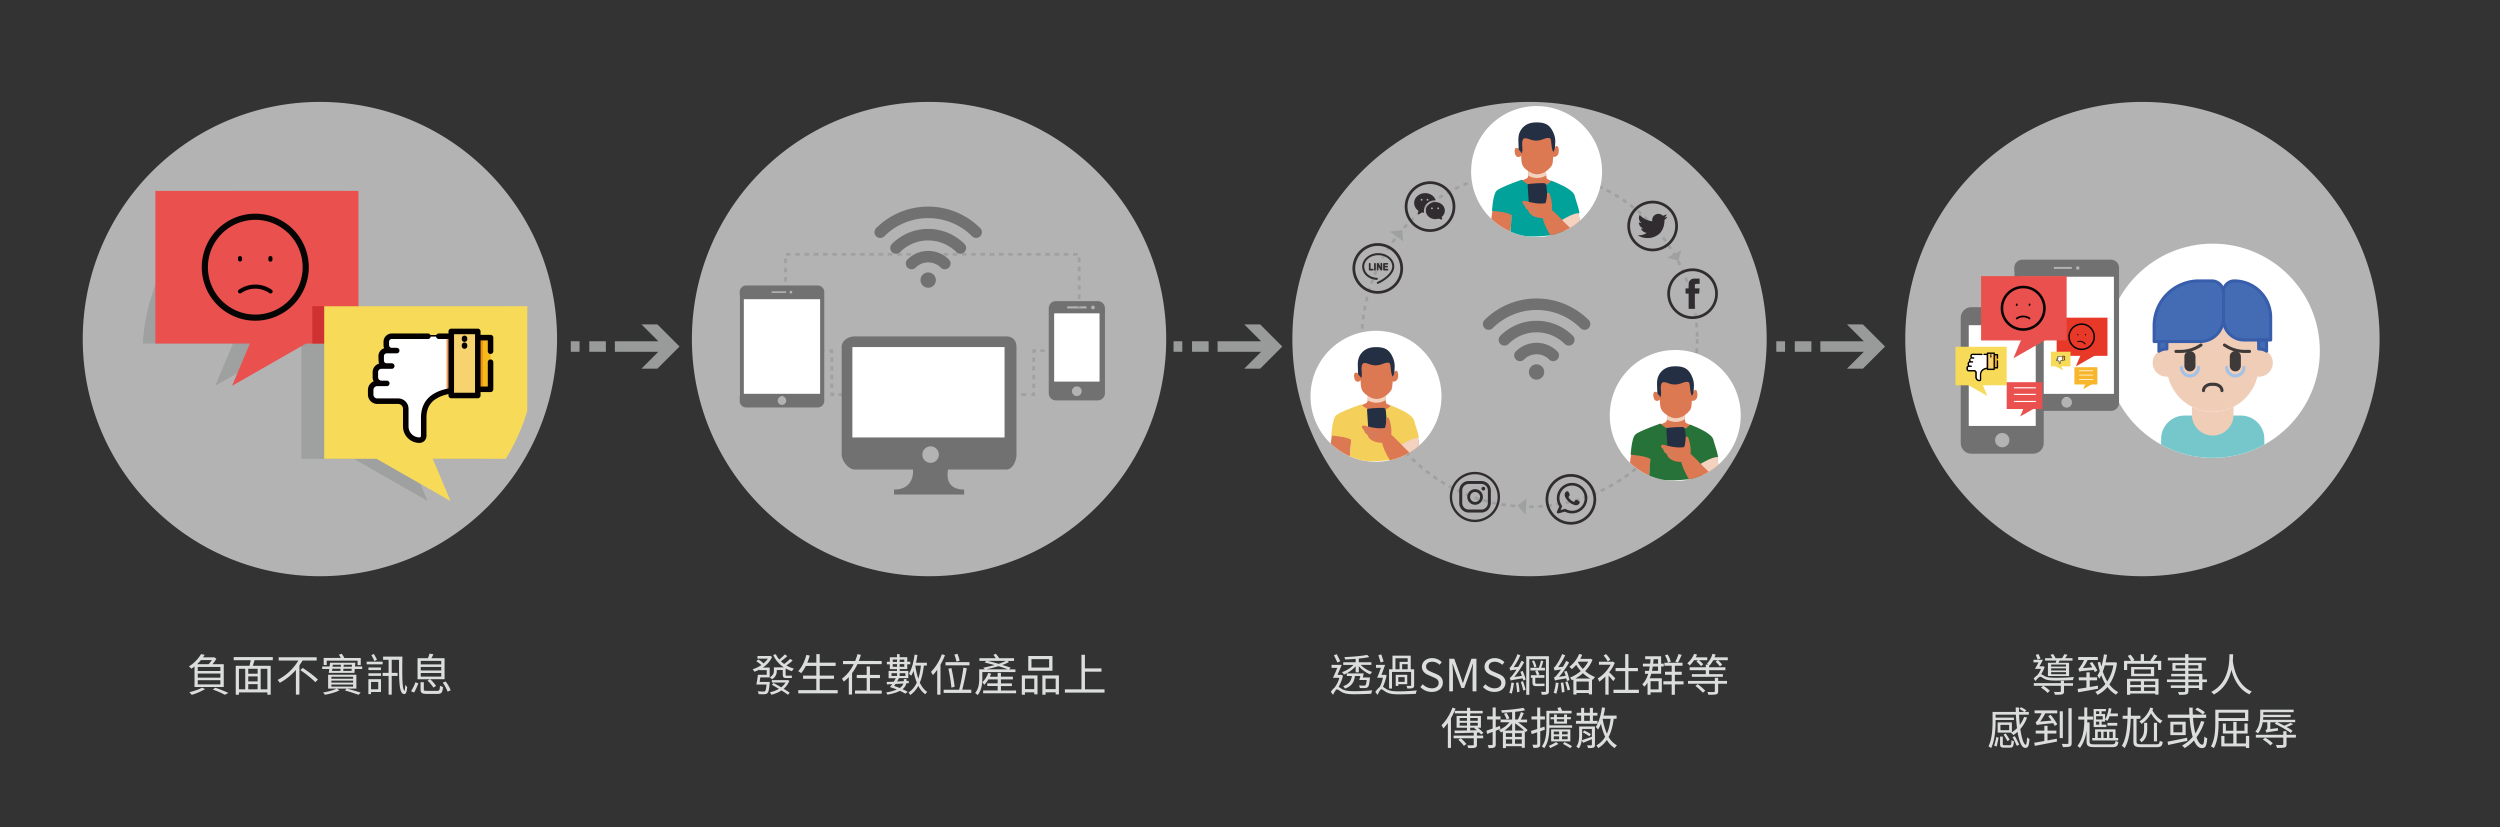 <svg xmlns="http://www.w3.org/2000/svg" xmlns:xlink="http://www.w3.org/1999/xlink" viewBox="0 0 3061.42 1012.72"><rect x="0" y="0" width="3061.42" height="1012.72" fill="#333333" stroke="none"/><defs><style>.cls-1,.cls-16,.cls-17,.cls-18,.cls-19,.cls-20,.cls-21,.cls-22,.cls-46,.cls-52{fill:none;}.cls-2{isolation:isolate;}.cls-3{fill:#efefef;}.cls-3,.cls-53{opacity:0.68;}.cls-4{fill:#9fa0a0;}.cls-49,.cls-5,.cls-8{fill:#e9504e;}.cls-6{fill:#d03233;}.cls-7{fill:#f6da58;}.cls-48,.cls-49,.cls-8{stroke:#070404;}.cls-12,.cls-16,.cls-17,.cls-18,.cls-19,.cls-20,.cls-21,.cls-22,.cls-45,.cls-46,.cls-48,.cls-49,.cls-50,.cls-52,.cls-8{stroke-miterlimit:10;}.cls-8{stroke-width:7.52px;}.cls-9{fill:#040000;}.cls-10{fill:#f5b91b;}.cls-11{fill:#ee9414;}.cls-12,.cls-24,.cls-45,.cls-50{fill:#fff;}.cls-12,.cls-45,.cls-50{stroke:#080606;}.cls-12{stroke-width:1.92px;}.cls-13{fill:#f39a5e;}.cls-14{fill:#f7d370;}.cls-15{fill:#dcdddd;}.cls-16,.cls-17,.cls-18,.cls-19,.cls-20,.cls-21,.cls-22{stroke:#9fa0a0;stroke-width:3.4px;}.cls-16{stroke-dasharray:5.67;}.cls-18{stroke-dasharray:5.3 5.3;}.cls-19{stroke-dasharray:5.34 5.34;}.cls-20{stroke-dasharray:6.3 6.3;}.cls-21{stroke-dasharray:6.24 6.24;}.cls-22{stroke-dasharray:5.19 5.19;}.cls-23{fill:#727171;}.cls-25{clip-path:url(#clip-path);}.cls-26{fill:#dc7953;}.cls-27{mix-blend-mode:multiply;}.cls-28{fill:#f3d3c0;}.cls-29{fill:#f4cf5a;}.cls-30{fill:#242f43;}.cls-31{fill:#b28e76;}.cls-32{clip-path:url(#clip-path-2);}.cls-33{fill:#277238;}.cls-34{clip-path:url(#clip-path-3);}.cls-35{fill:#00a29a;}.cls-36,.cls-37{fill:#302c2f;}.cls-37{fill-rule:evenodd;}.cls-38{clip-path:url(#clip-path-4);}.cls-39{fill:#75c7cb;}.cls-40{fill:#f0cdb7;}.cls-41{fill:#a3c2e6;}.cls-42{fill:#3e3a39;}.cls-43{fill:#446cb4;}.cls-44{fill:#385eab;}.cls-45{stroke-width:0.49px;}.cls-46,.cls-52{stroke:#fff;}.cls-46{stroke-width:1.41px;}.cls-47,.cls-48{fill:#e83828;}.cls-48{stroke-width:1.88px;}.cls-49{stroke-width:3.17px;}.cls-50{stroke-width:0.13px;}.cls-51{fill:#f8b62d;}.cls-52{stroke-width:0.9px;}.cls-54{fill:#c9caca;}</style><clipPath id="clip-path"><circle class="cls-1" cx="1685" cy="485.27" r="80.19"/></clipPath><clipPath id="clip-path-2"><circle class="cls-1" cx="2051.45" cy="508.76" r="80.19"/></clipPath><clipPath id="clip-path-3"><circle class="cls-1" cx="1881.66" cy="210.08" r="80.19"/></clipPath><clipPath id="clip-path-4"><circle class="cls-1" cx="2709.65" cy="429.52" r="131.15"/></clipPath></defs><title>bullly_production</title><g class="cls-2"><g id="圖層_1" data-name="圖層 1"><path class="cls-3" d="M682.15,415.2A290.32,290.32,0,0,1,391.75,705.61c-160.39,0-290.41-130-290.41-290.41q0-8.61.5-17.08A290.31,290.31,0,0,1,391.75,124.8c160.39,0,290.41,130,290.41,290.41Zm0,0"/><path class="cls-4" d="M369,374.93V561.88h64.19l90.55,51.74L502,561.88H591.3a238.67,238.67,0,0,0,26.44-58.82V374.93Zm0,0"/><path class="cls-4" d="M418.29,233.74V420.68H354.11l-90.56,51.75,21.79-51.75H174.9A240.37,240.37,0,0,1,283,233.74Zm0,0"/><rect class="cls-5" x="190.26" y="233.74" width="248.71" height="186.95"/><path class="cls-5" d="M310.93,409l-26.71,63.43,116.84-66.77Zm0,0"/><rect class="cls-6" x="382.37" y="374.93" width="56.6" height="45.75"/><path class="cls-7" d="M645.72,374.93V503.05a238.57,238.57,0,0,1-26.44,58.82H397V374.93Zm0,0"/><path class="cls-7" d="M525,550.19l26.71,63.43L434.9,546.85Zm0,0"/><path class="cls-8" d="M374.37,327.21a61.76,61.76,0,1,1-61.76-61.76h.09a61.71,61.71,0,0,1,61.67,61.76Z"/><path class="cls-9" d="M291.83,358.26a2.51,2.51,0,0,0,3.48.66,30.22,30.22,0,0,1,34.59,0,2.51,2.51,0,1,0,2.82-4.15,35.41,35.41,0,0,0-40.23,0A2.51,2.51,0,0,0,291.83,358.26Z"/><path class="cls-9" d="M293.91,320.24a2.51,2.51,0,0,0,2.51-2.51v-1.9a2.51,2.51,0,0,0-5,0v1.9A2.51,2.51,0,0,0,293.91,320.24Z"/><path class="cls-9" d="M333.65,317.73v-1.9a2.51,2.51,0,0,0-5,0v1.9a2.51,2.51,0,1,0,5,0Z"/><rect class="cls-10" x="575.13" y="413.44" width="25.58" height="63.31"/><rect class="cls-11" x="575.13" y="413.44" width="16.24" height="63.31"/><path class="cls-12" d="M453.93,482.61V477a8.08,8.08,0,0,1,8.08-8.08h4.59a7.5,7.5,0,0,1-7-7.47v-6.26a7.5,7.5,0,0,1,7.5-7.5h6.43a6.77,6.77,0,0,1-6.77-6.77v-5.4a6.77,6.77,0,0,1,6.77-6.77h6.23A6.77,6.77,0,0,1,473,422v-4a6.77,6.77,0,0,1,6.77-6.77h90.94v65.45c-10.5,0-18.94,1.06-25.71,2.89-21.65,5.84-26.16,19.55-26.16,31.57v22.12a5.2,5.2,0,0,1-5.2,5.21,16.77,16.77,0,0,1-16.77-16.77V500a9.29,9.29,0,0,0-9.29-9.29H462A8.09,8.09,0,0,1,453.93,482.61Z"/><path class="cls-13" d="M546.81,479.65a103,103,0,0,1,23.93-2.44V411.76H546.81Z"/><rect class="cls-14" x="552.59" y="405.85" width="32.48" height="78.48"/><path class="cls-9" d="M568.83,418.69a3.38,3.38,0,0,0,3.38-3.38v-.75a3.38,3.38,0,1,0-6.75,0v.75A3.38,3.38,0,0,0,568.83,418.69Z"/><path class="cls-9" d="M568.83,427.13a3.38,3.38,0,0,0,3.38-3.38V423a3.38,3.38,0,1,0-6.75,0v.75A3.38,3.38,0,0,0,568.83,427.13Z"/><rect class="cls-1" x="555.97" y="409.23" width="25.72" height="71.73"/><rect class="cls-1" x="555.97" y="409.23" width="25.72" height="71.73"/><path class="cls-1" d="M532.26,489.57l0,0,0,0Z"/><path class="cls-9" d="M600.71,433.46a3.38,3.38,0,0,0,3.38-3.38V413.43a3.38,3.38,0,0,0-3.38-3.38H588.45v-4.21a3.38,3.38,0,0,0-3.38-3.38H552.59a3.38,3.38,0,0,0-3.38,3.38v2.53h-11.7a3.38,3.38,0,1,0,0,6.75h11.7v60.55c-22.37,4.35-33.71,16.45-33.71,36V533.8a1.83,1.83,0,0,1-1.83,1.83,13.41,13.41,0,0,1-13.39-13.39V500.56a12.68,12.68,0,0,0-12.67-12.66H462a4.71,4.71,0,0,1-4.71-4.71v-5.61a4.71,4.71,0,0,1,4.71-4.71h11.45a3.38,3.38,0,1,0,0-6.75h-6.67A4.12,4.12,0,0,1,463,462v-6.26a4.12,4.12,0,0,1,4.12-4.12h12.79a3.38,3.38,0,0,0,0-6.75h-6.36a3.4,3.4,0,0,1-3.4-3.39v-5.4a3.4,3.4,0,0,1,3.4-3.39h12.05a3.38,3.38,0,1,0,0-6.75H479.8a3.4,3.4,0,0,1-3.39-3.4v-4a3.4,3.4,0,0,1,3.39-3.4h44.06a3.38,3.38,0,1,0,0-6.75H479.8a10.16,10.16,0,0,0-10.15,10.15v4a10.1,10.1,0,0,0,.78,3.89,10.16,10.16,0,0,0-7,9.65v1.11h0a63.22,63.22,0,0,0,.44,7.08h0a9.31,9.31,0,0,0,.34,1,10.89,10.89,0,0,0-7.89,10.46V462a10.77,10.77,0,0,0,1.24,5,11.48,11.48,0,0,0-7,10.54v5.61A11.47,11.47,0,0,0,462,494.65h25.6a5.92,5.92,0,0,1,5.91,5.91v21.68a20.17,20.17,0,0,0,20.14,20.15,8.59,8.59,0,0,0,8.59-8.59V511.67c0-6.93,1.35-15.54,9.81-22v0l.17-.11,0,0h0a61,61,0,0,1,6-3.5,52.47,52.47,0,0,1,11-3.5v1.77a3.38,3.38,0,0,0,3.38,3.38h32.48a3.38,3.38,0,0,0,3.38-3.38v-4.21h12.26a3.38,3.38,0,0,0,3.38-3.38v-33a3.38,3.38,0,1,0-6.75,0v29.63h-8.88V416.81h8.88v13.27A3.38,3.38,0,0,0,600.71,433.46Zm-19,47.5H556V409.23h25.72Z"/><path class="cls-9" d="M532.07,489.7v0l.17-.13Z"/><path class="cls-15" d="M238.2,816.11c-1.25,1-2.56,1.91-3.92,2.83a13.48,13.48,0,0,0-3-2.83A43.88,43.88,0,0,0,246.2,801l4.41.87c-.65,1-1.31,2.07-2,3.1h13.07l.6-.16,2.72,1.8a38.86,38.86,0,0,1-4.85,6.75H274v27.94H238.2Zm13,27.72a78,78,0,0,1-16.39,7.08,28.27,28.27,0,0,0-3-3.27c5.39-1.2,11.82-3.32,15.58-5.55Zm-5.06-35.56a46.6,46.6,0,0,1-4.79,5.12h14.1a30,30,0,0,0,4-5.12Zm23.74,8.44H242.17v5h27.67Zm0,8.06H242.17v5.06h27.67Zm0,8.17H242.17v5.12h27.67Zm-6.21,9.2a148.55,148.55,0,0,1,16,6.43l-4.25,2.23a118.76,118.76,0,0,0-14.87-6.43Z"/><path class="cls-15" d="M311.76,808.48c-.65,2.29-1.42,4.74-2.12,6.81h21.84v35.45h-4.08v-2.89h-34.8v2.89h-3.92V815.29H305.5c.6-2.07,1.14-4.58,1.58-6.81H286.22v-3.87h47.87v3.87ZM292.59,844.1h7.73V819h-7.73ZM315.52,819H304v6h11.49Zm0,9.31H304v6.1h11.49ZM304,844.1h11.49v-6.32H304ZM327.39,819h-8.17V844.1h8.17Z"/><path class="cls-15" d="M370.52,808.87c-1.2,2-2.5,4-3.87,6v35.73h-4.3V820.3a69.83,69.83,0,0,1-19.71,15.85,27.83,27.83,0,0,0-2.72-3.54,63.18,63.18,0,0,0,25.43-23.74H341.27v-4h46.51v4Zm.22,9.09c6.32,4.08,14.6,10.18,18.57,14.32l-3.21,3.1c-3.87-4.14-11.93-10.56-18.35-14.81Z"/><path class="cls-15" d="M443.54,816.16v3.1h-9.09L434,824H402.59l.65-4.74h-8.66v-3.1h9l.6-4.58H435.1l-.38,4.58Zm-18.79,27.07c6.26,1.58,12.8,3.54,16.94,5L439,850.85c-3.87-1.47-10.24-3.59-16.56-5.28l2-2.34h-12l3.21,2.12c-4.47,2.4-11.82,4.47-17.81,5.45a19.72,19.72,0,0,0-2.18-2.83c5.77-.87,13.07-2.83,16.56-4.74h-10.4V826.29H436.4v16.94Zm-24.67-28.86h-3.7v-8.66h21a32.83,32.83,0,0,0-2.4-4l3.43-1.09a24.32,24.32,0,0,1,3.21,5.12h20.15v8.66h-3.87V809H400.08Zm5.72,16.77h26.58v-2.45H405.8Zm0,4.79h26.58v-2.51H405.8Zm0,4.9h26.58v-2.56H405.8Zm.82-19.22H416.8c.11-.87.22-1.74.33-2.67H406.94Zm.93-7.62-.33,2.5h10.13l.16-2.5Zm22.93,7.62.22-2.67H420.56c-.11,1-.22,1.8-.27,2.67Zm.6-7.62H420.94l-.22,2.5h10.13Z"/><path class="cls-15" d="M468.53,813.55H449v-3.32h19.55Zm-2,33.87H454.37V850H451.1v-18.3h15.41Zm-15.36-26.85v-3.21h15.3v3.21Zm0,3.87h15.41v3.21H451.15Zm3.21,10.62v9h8.82v-9Zm4.19-25.43a55.27,55.27,0,0,0-3.81-7.24l2.89-1.63a47,47,0,0,1,3.92,7Zm34.2-5.55c-.33,22-.44,40.9,2.61,41.66.33.11.71-3.38.93-7.3a17.83,17.83,0,0,0,2.34,2.94c-.6,7.62-2.34,9.37-4.85,8.33-5.34-1.63-5.17-19.44-5.12-41.77h-9V824h7.19v3.76h-7.19v22.93h-3.81V827.76h-7.35V824h7.35V807.94h-6.75v-3.87Z"/><path class="cls-15" d="M503.32,846.39a53.26,53.26,0,0,0,5.5-11l3.54,1.52c-1.47,3.32-3.38,8.12-5.34,11.22Zm23.09-14.59H511.32V806H524a39.6,39.6,0,0,0,2.07-5.61l4.68.82a39.26,39.26,0,0,1-2.56,4.79h16.23v25.76H526.74A42.38,42.38,0,0,1,534,840l-3.27,2a42.92,42.92,0,0,0-7.24-8.55ZM535.12,846c2.89,0,3.38-.82,3.65-6.32a10.34,10.34,0,0,0,3.76,1.52c-.54,6.92-1.85,8.55-7.13,8.55H523c-6.32,0-8-1.14-8-5.45v-8.88h4v8.82c0,1.47.6,1.74,4.14,1.74Zm-19.88-32.4h25.11v-4.36H515.25Zm0,7.46h25.11v-4.36H515.25Zm0,7.46h25.11v-4.36H515.25Zm30.44,6a41.94,41.94,0,0,1,6.21,10.78L548.14,847a43.79,43.79,0,0,0-6-11Z"/><path class="cls-3" d="M1428.1,415.2a290.32,290.32,0,0,1-290.41,290.41c-160.39,0-290.41-130-290.41-290.41q0-8.61.5-17.08A290.31,290.31,0,0,1,1137.69,124.8c160.39,0,290.41,130,290.41,290.41Zm0,0"/><polyline class="cls-16" points="961.93 378.9 961.93 311.42 1321.54 311.42 1321.54 396.5"/><line class="cls-17" x1="1287.43" y1="429.51" x2="1284.59" y2="429.51"/><line class="cls-18" x1="1279.29" y1="429.51" x2="1271.33" y2="429.51"/><polyline class="cls-17" points="1268.68 429.51 1265.85 429.51 1265.85 432.35"/><line class="cls-19" x1="1265.85" y1="437.69" x2="1265.85" y2="477.77"/><polyline class="cls-17" points="1265.85 480.44 1265.85 483.28 1263.01 483.28"/><line class="cls-20" x1="1256.71" y1="483.28" x2="1247.26" y2="483.28"/><line class="cls-17" x1="1244.11" y1="483.28" x2="1241.28" y2="483.28"/><line class="cls-17" x1="981.78" y1="429.51" x2="984.62" y2="429.51"/><line class="cls-21" x1="990.86" y1="429.51" x2="1012.7" y2="429.51"/><polyline class="cls-17" points="1015.82 429.51 1018.65 429.51 1018.65 432.35"/><line class="cls-19" x1="1018.65" y1="437.69" x2="1018.65" y2="477.77"/><polyline class="cls-17" points="1018.65 480.44 1018.65 483.28 1021.49 483.28"/><line class="cls-22" x1="1026.67" y1="483.28" x2="1055.19" y2="483.28"/><line class="cls-17" x1="1057.79" y1="483.28" x2="1060.62" y2="483.28"/><path class="cls-23" d="M1092.25,298.67a7.05,7.05,0,0,0,10,10,48.73,48.73,0,0,1,68.83,0,7,7,0,0,0,9.94-10,62.79,62.79,0,0,0-88.75,0Zm0,0"/><path class="cls-23" d="M1111.28,317.7a7.05,7.05,0,1,0,10,10,21.74,21.74,0,0,1,30.75,0,7,7,0,0,0,9.94-9.94,35.82,35.82,0,0,0-50.66,0Zm0,0"/><path class="cls-23" d="M1146,343a9.38,9.38,0,1,1-9.38-9.38A9.38,9.38,0,0,1,1146,343Zm0,0"/><path class="cls-23" d="M1200.32,279.32a90.22,90.22,0,0,0-127.39,0,7.05,7.05,0,0,0,10,10,76.06,76.06,0,0,1,107.48,0,7,7,0,1,0,9.94-10Zm0,0"/><rect class="cls-24" x="905.81" y="361.32" width="101.94" height="124.35"/><path class="cls-23" d="M1001.34,349.57H913.82a8,8,0,0,0-8,8V491a8,8,0,0,0,8,8h87.53a8,8,0,0,0,8-8V357.58a8,8,0,0,0-8-8m-32.8,6.51a1.69,1.69,0,1,1-1.7,1.69,1.7,1.7,0,0,1,1.7-1.69m-23.63.65h17.73v1.94H944.91Zm12.66,139.09a5.2,5.2,0,1,1,5.21-5.2,5.2,5.2,0,0,1-5.21,5.2m46.7-13.62h-93.4V366.39h93.4Z"/><rect class="cls-24" x="1287.43" y="381.06" width="62.37" height="89.5"/><path class="cls-23" d="M1344.25,368.72h-51.16a8.85,8.85,0,0,0-8.84,8.85V481.45a8.85,8.85,0,0,0,8.84,8.85h51.16a8.85,8.85,0,0,0,8.85-8.85V377.57a8.85,8.85,0,0,0-8.85-8.85m-5.83,5.55a2.26,2.26,0,1,1-2.27,2.26,2.27,2.27,0,0,1,2.27-2.26m-31.6.86h23.71v2.59h-23.71ZM1318.67,485a5.93,5.93,0,1,1,5.93-5.93,5.93,5.93,0,0,1-5.93,5.93m27.8-17.73h-55.59V383.68h55.59Z"/><rect class="cls-24" x="1039.07" y="420.32" width="195.12" height="120.24"/><path class="cls-23" d="M1232.17,411.93H1046.92c-7.88,0-16.25,5-16.25,12.89V556.43c0,7.91,8.37,18.58,16.25,18.58H1118s3,24.49-23.24,24.49v6.09h85.91V599.5c-26.21,0-19.58-24.49-19.58-24.49h71.1c7.86,0,12.55-10.66,12.55-18.58V424.82C1244.72,416.89,1240,411.93,1232.17,411.93Zm-92.59,154.86a10.09,10.09,0,1,1,10.09-10.08A10.08,10.08,0,0,1,1139.58,566.79Zm90.58-31.1H1043.78V425h186.37Z"/><path class="cls-15" d="M942.65,835.11a14.21,14.21,0,0,1-.16,1.63c-.65,7.57-1.36,10.78-2.67,12a5.12,5.12,0,0,1-3.59,1.36A67.78,67.78,0,0,1,929,850a8.33,8.33,0,0,0-1.2-3.49c2.94.27,5.94.33,7,.33s1.52-.05,2-.49c.82-.71,1.42-2.94,1.91-8.11H926.21c.65-3.21,1.42-8.06,1.91-11.93H938.9v-5.72H929.8V820a36.52,36.52,0,0,1-6,2.56,12.76,12.76,0,0,0-2.18-3,40.34,40.34,0,0,0,10.73-5.12,41.62,41.62,0,0,0-6.15-4.68l2.34-2.23a33.49,33.49,0,0,1,6.48,4.85,27.29,27.29,0,0,0,5.23-5.77H927.57v-3.32h14.76l.71-.16,2.5,1.31a31.13,31.13,0,0,1-11.44,13h8.44V829.5H931.05c-.27,1.91-.54,3.87-.82,5.61Zm24-1.47a24.42,24.42,0,0,1-7,9.86c2.89,1.74,5.5,3.38,7.35,4.74l-2,2.61c-2-1.47-4.85-3.38-8-5.34a40.43,40.43,0,0,1-12.47,5.28,10.62,10.62,0,0,0-1.85-3,38.3,38.3,0,0,0,11.16-4.25c-2.94-1.74-5.94-3.54-8.6-5l2-2.23c2.89,1.58,6.21,3.49,9.42,5.34a21.49,21.49,0,0,0,5.28-5.83H945.16v-2.94h18.57l.65-.16Zm4-24.78a57.16,57.16,0,0,1-7.68,6,39.19,39.19,0,0,0,9.31,3.92,15,15,0,0,0-2.45,3.1,39.71,39.71,0,0,1-7.79-3.27v7.19c0,1.25.11,1.58.93,1.58h4a21,21,0,0,0,2.61-.16,24.77,24.77,0,0,0,.22,2.83,10,10,0,0,1-2.78.22h-4.47c-3.32,0-4-1.31-4-4.52v-5.28H951.2v1.09a11.18,11.18,0,0,1-5.94,10.29,14.25,14.25,0,0,0-2.61-2.5c4.3-2.34,5.06-5.28,5.06-7.9V817.2h12.09a36.44,36.44,0,0,1-13-15.14l3.21-1a29.53,29.53,0,0,0,4.25,6.59,71.91,71.91,0,0,0,6.86-6.32l3,2.12a75,75,0,0,1-7.84,6.32,26.82,26.82,0,0,0,4,3.32,61.59,61.59,0,0,0,7.35-6.32Z"/><path class="cls-15" d="M1025.81,845.08V849H977.55v-3.92h22.06V831.25H983.44v-3.92h16.17V815.46h-12.8a46.22,46.22,0,0,1-5.72,8.88,23.48,23.48,0,0,0-3.65-2.4c4.47-4.79,8-12.31,10.08-20l4.08.87a74.72,74.72,0,0,1-3,8.71h11.05V801h4.14v10.46h19.5v4h-19.5v11.87h17.48v3.92h-17.48v13.83Z"/><path class="cls-15" d="M1079.71,809.41v3.87H1050a71,71,0,0,1-6.59,11.11v26.14h-4V829.18a40.48,40.48,0,0,1-6.32,5.5,17.07,17.07,0,0,0-2.07-3.65c6.21-4.41,11-10.84,14.38-17.75h-13.07v-3.87h14.87a73.58,73.58,0,0,0,2.89-8.44l4.14,1c-.71,2.45-1.63,5-2.61,7.41Zm-14.38,36.21h14.38v3.81H1047v-3.81h14.32v-15.3h-12.2v-3.81h12.2v-10.4h4v10.4h12.25v3.81h-12.25Z"/><path class="cls-15" d="M1109.82,836.75a11.78,11.78,0,0,1-4.68,7.19,50.84,50.84,0,0,1,6.26,3.21l-2.67,2.34A61.11,61.11,0,0,0,1102,846c-3.49,1.8-8.39,3.43-15.25,4.68a11.92,11.92,0,0,0-1.69-2.72,55.93,55.93,0,0,0,13.12-3.59,67.51,67.51,0,0,0-8.39-3c.87-1.09,1.85-2.29,2.78-3.59l-6.43.33-.38-3c2.45-.05,5.5-.22,8.82-.33.82-1.47,1.69-2.89,2.45-4.3h-8.88v-8.88h10.29v-2.23h-8.77v-5.88h-3.65v-3.1h3.65v-5.55h8.77V801h3.21v3.81H1111v5.55h3.7v3.1H1111v5.88h-9.26v2.23h10.56v8.88h-11.49a38.38,38.38,0,0,1-2.29,4.08c2.67-.11,5.45-.27,8.28-.44v-2.56h3.32v2.4l2.72-.16-.05,2.83Zm-18.13-9h6.81v-3.38h-6.81Zm1.52-20.09v2.89h5.28v-2.89Zm5.28,8.88v-3.27h-5.28v3.27Zm-1.91,21c-.54.87-1.14,1.69-1.69,2.45,2.23.71,4.57,1.58,6.81,2.5a10.47,10.47,0,0,0,4.57-5.45Zm5.12-29.84v2.89h5.66v-2.89Zm5.66,8.88v-3.27h-5.66v3.27Zm-5.66,7.84v3.38h7v-3.38Zm29.63-9.31c-1,8.11-2.45,15-5,20.86,2.4,4.9,5.34,8.88,9.2,11.33a12.52,12.52,0,0,0-2.45,2.89,27.15,27.15,0,0,1-8.55-10.29,32.47,32.47,0,0,1-9.86,11.22,12.45,12.45,0,0,0-2.23-3,28.15,28.15,0,0,0,10.24-12.25,73.49,73.49,0,0,1-4-14.38,36.06,36.06,0,0,1-2.89,6,31.73,31.73,0,0,0-2.78-2.45c3.59-5.72,5.72-14.54,7-23.47l3.43.54c-.44,3.16-1,6.37-1.74,9.42H1135V815Zm-10.46,0a91,91,0,0,0,3.65,16.12,76.89,76.89,0,0,0,3.16-16.12Z"/><path class="cls-15" d="M1157.19,802.33a77.25,77.25,0,0,1-5.5,11.55v36.76h-4V820.19a55.26,55.26,0,0,1-5.39,6.59,19.66,19.66,0,0,0-2.29-4c5.34-5.23,10.4-13.34,13.4-21.62Zm32.24,42.26v3.92h-33.87v-3.92h19a236.3,236.3,0,0,0,5.17-27l4.19.76c-1.42,8.33-3.65,19-5.61,26.19Zm-2.23-29.84h-29.35v-3.92h29.35Zm-22.11,27.34a195.7,195.7,0,0,0-3.7-23.2l3.65-.82a215.68,215.68,0,0,1,4,22.87Zm6.15-31.86a60.18,60.18,0,0,0-2.56-8.66l3.81-1a82.8,82.8,0,0,1,2.72,8.44Z"/><path class="cls-15" d="M1202.93,823v8.11c0,6.15-.93,14.49-5.83,20.1a14.07,14.07,0,0,0-3-2.61c4.41-5.06,5-12.09,5-17.54V819.65h6.86a17.36,17.36,0,0,0-2-2c4.3-.82,9.26-1.91,13.94-3.21-4.14-1.2-8.39-2.29-12.25-3.16l2.4-2h-8.71V806h20.1c-.93-1.36-2-2.83-2.94-4l2.89-1.47a46.83,46.83,0,0,1,4.14,5.5h18.24v3.32h-8.28l2.18,1.31a57,57,0,0,1-8.33,3.65c4,1.2,7.68,2.4,10.4,3.38l-2.18,2h7.9V823Zm41.33,22.55v3.38h-40.35v-3.38h17.81v-5.5H1209V836.8h12.69V832h-11.38a30.26,30.26,0,0,1-5.17,6.7,18.86,18.86,0,0,0-2.12-3.32,30.38,30.38,0,0,0,7.19-11.38l3.49,1c-.49,1.25-1,2.45-1.52,3.7h9.53V824h4v4.63h14.65V832h-14.65v4.85h13.45v3.27h-13.45v5.5Zm-10.07-25.92c-3.16-1.2-7.13-2.5-11.55-3.87-4.9,1.58-10.07,2.83-14.7,3.87Zm-25-10.35c4.25,1,9,2.29,13.67,3.65a59.36,59.36,0,0,0,9.09-3.65Z"/><path class="cls-15" d="M1251.28,827.05h19.22v23.2h-4V847.8h-11.38v2.94h-3.87Zm3.87,3.92v12.91h11.38V831Zm33.66-9.64h-29.63v-18h29.63Zm-4.08-14.16H1263.1v10.29h21.62Zm12,19.88v23.31h-4V847.8h-12.36v2.94h-3.92V827.05Zm-4,16.83V831h-12.36v12.91Z"/><path class="cls-15" d="M1352.57,844.1v4H1304v-4h20.31V801.84h4.25V818.5h20.26v4H1328.6V844.1Z"/><path class="cls-3" d="M2163.42,415.2A290.32,290.32,0,0,1,1873,705.61c-160.39,0-290.41-130-290.41-290.41q0-8.61.5-17.08A290.31,290.31,0,0,1,1873,124.8c160.39,0,290.41,130,290.41,290.41Zm0,0"/><path class="cls-16" d="M2078.33,415.2A205.25,205.25,0,0,1,1873,620.51c-113.39,0-205.31-91.92-205.31-205.31q0-6.09.35-12.08a205.24,205.24,0,0,1,205-193.23c113.39,0,205.31,91.92,205.31,205.31Zm0,0"/><g class="cls-25"><circle class="cls-24" cx="1685" cy="485.27" r="80.19"/><path class="cls-26" d="M1628.77,569.65a177.94,177.94,0,0,1,2.56-38.76,1.29,1.29,0,0,1,.29-.72,1.27,1.27,0,0,1,.63-.28,35.2,35.2,0,0,1,21.38,1.75,1.48,1.48,0,0,1,1.17,1.66c.3,10.46-2,20.85-2,31.32a2.21,2.21,0,0,1-.23,1.2,2.12,2.12,0,0,1-1,.7,38.86,38.86,0,0,1-22.45,3"/><path class="cls-26" d="M1703.73,498.18c-.13-.3.61-.45.36-.65a29.31,29.31,0,0,0-4.82-2.51,4,4,0,0,1-1.57-1.07,3.56,3.56,0,0,1-.52-1.62q-.73-5-1-10.15a2.22,2.22,0,0,0-.28-1.2c-.43-.62-1.33-.62-2.09-.55L1675.4,482l-.35-.42-.13,6.74c0,1.78-.16,3.78-1.49,5-.89.79-6.25,2.65-7.53,3.65a.66.66,0,0,0-.21,1,16.82,16.82,0,0,0,6.39,5.89,28.65,28.65,0,0,0,16.54,4.23c5.76-.46,11.45-3.31,14.67-8.12A2,2,0,0,0,1703.73,498.18Z"/><g class="cls-27"><path class="cls-28" d="M1675.95,490.88a21.94,21.94,0,0,0,15.58,1.41,19.22,19.22,0,0,0,5.36-2.48c-.3-2.54-.55-5.08-.66-7.64a2.22,2.22,0,0,0-.28-1.2c-.43-.62-1.33-.62-2.09-.55L1675.4,482l-.35-.42-.13,6.74a17.3,17.3,0,0,1-.12,1.92C1675.18,490.46,1675.55,490.69,1675.95,490.88Z"/></g><path class="cls-26" d="M1715.4,535.66a42.31,42.31,0,0,1,20.29-4.5c.76,5.79,2,11.54,2.12,17.39s-1.1,11.94-4.72,16.52c-1.8,2.28-4.71,4.22-7.45,3.29-2-.67-3.21-2.63-4.14-4.51-4.25-8.57-5.71-18.28-6-27.85"/><g class="cls-27"><path class="cls-28" d="M1715.4,535.66a42.31,42.31,0,0,1,20.29-4.5c.76,5.79,2,11.54,2.12,17.39s-1.1,11.94-4.72,16.52c-1.8,2.28-4.71,4.22-7.45,3.29-2-.67-3.21-2.63-4.14-4.51-4.25-8.57-5.71-18.28-6-27.85"/></g><path class="cls-29" d="M1667.06,495.16s6.2,8.12,19.15,8.3,16.78-7.11,16.78-7.11,13.86,5.29,21,10.21,7.3,6.93,8.21,10.21,2.74,8.94,3.65,12,1.64,7.3,1.64,7.3a27.16,27.16,0,0,0-8.21,1.82c-5.11,1.82-13.14,6.6-13.14,6.6L1719,560.9a271.74,271.74,0,0,1-30.82,3.65c-17.51,1.09-35.38-2.55-35.38-2.55l1.64-23.53s-3.83-2.37-12.22-3.65-11.85-1.46-11.85-1.46,1.09-20.24,5.65-24.62S1667.06,495.16,1667.06,495.16Z"/><path class="cls-26" d="M1667.32,462.74l-1.09-1.69c-1.28-2-2.82-4.17-5.27-4.7a2.25,2.25,0,0,0-1.32,0,2,2,0,0,0-.91.89,7.31,7.31,0,0,0-.41,4.86,9.09,9.09,0,0,0,1,3.31,4,4,0,0,0,2.92,2,4.74,4.74,0,0,0,3-.83,8.8,8.8,0,0,0,3.45-4.25Z"/><path class="cls-26" d="M1712.13,459.22a13.43,13.43,0,0,0-.51-3.29,3,3,0,0,0-.89-1.5,1.78,1.78,0,0,0-1.83-.28,2.11,2.11,0,0,0-.63.57,19.65,19.65,0,0,0-3.57,6.3l-1.71,2.63.91,1.94a3.43,3.43,0,0,0,.73,1.13,3.28,3.28,0,0,0,2.75.56,5.74,5.74,0,0,0,4-3.22A10.08,10.08,0,0,0,1712.13,459.22Z"/><path class="cls-30" d="M1675.75,528.08l-1.68-25.3a2.34,2.34,0,0,1,.37-1.8,2.31,2.31,0,0,1,1.47-.54,147.92,147.92,0,0,1,17.21-1,4.63,4.63,0,0,1,2.26.39c1.29.71,1.6,2.4,1.75,3.86a157.59,157.59,0,0,1,.61,24.89,7.53,7.53,0,0,1-.38,2.33c-.74,1.9-2.83,2.91-4.82,3.35a16.62,16.62,0,0,1-16.87-6.65"/><path class="cls-26" d="M1703.79,440.58a13.55,13.55,0,0,0-6.21-7.84,12.35,12.35,0,0,0-7.26-1.39c-2.5.17-5,.74-7.44,1-4.23.4-8.73-.08-12.59,1.59a2.81,2.81,0,0,0-1.9.77A6,6,0,0,0,1667,437c-1.89,5-1.68,10.44-1.44,15.74l.69,15.49c.16,3.65.38,7.48,2.32,10.57a17.4,17.4,0,0,0,4.1,4.25c4,3.13,8.72,5.7,13.76,5.48a22.38,22.38,0,0,0,7.28-1.94,27.18,27.18,0,0,0,7.5-5.74,12.23,12.23,0,0,0,2.91-4.13,15.79,15.79,0,0,0,.8-4.08C1706,462,1706.76,450.94,1703.79,440.58Z"/><path class="cls-26" d="M1728.19,556.86c-2.29-3-5.37-5.61-8-8.25-2.87-2.85-5.61-5.83-8.45-8.71-2.62-2.66-5.36-5.18-8.11-7.7a29.57,29.57,0,0,0,.24-3.18,36.49,36.49,0,0,0-.34-5.8,48.78,48.78,0,0,0-1-5.46,27.85,27.85,0,0,0-1.65-5.33,1.73,1.73,0,0,0-2.29-1.09c-1.09.56-.83,2.66-.92,3.64a47.09,47.09,0,0,1-.93,6.1c-.22,1-.49,1.9-.76,2.85l0,.05c-7.17,1.22-14.16-.07-21.29-1.78-1.6-.38-7.55-2.72-6.9,1.06.26,1.51,1.42,2.45,2.73,3.31a5.46,5.46,0,0,0,1.15,3.4,16.29,16.29,0,0,0,3.23,2.85,5.88,5.88,0,0,0,1.27,3,13.7,13.7,0,0,0,4.49,3.77,20.33,20.33,0,0,0,6.2,2.08,21.53,21.53,0,0,0,5.54.5,54.64,54.64,0,0,0,4.46,11.94c2.21,4.56,4.78,10,8.83,13.23,3.79,3,8.85,3.28,13.4,2.13,3.68-.93,12.4,1.37,13.89-2.24C1734.25,565.33,1731.13,560.69,1728.19,556.86Z"/><g class="cls-27"><path class="cls-31" d="M1681,530.5q2,.45,4,.8a15.14,15.14,0,0,0,3.74.46c.29,0-10.93-2.66-12.88-3.2a27,27,0,0,1-5.41-2l0,0a5.18,5.18,0,0,0,.05.67,26.37,26.37,0,0,0,4.42,1.7C1676.93,529.53,1679,530,1681,530.5Z"/><path class="cls-31" d="M1680.26,534.88a24.23,24.23,0,0,1-5.39-2.07,3.86,3.86,0,0,0,.09.53,21.84,21.84,0,0,0,5,2.11,35.25,35.25,0,0,0,3.65.91c.59.11,1.18.21,1.77.28a2.92,2.92,0,0,0,1.56,0C1687.11,536.58,1681.35,535.2,1680.26,534.88Z"/></g><path class="cls-30" d="M1706.73,440.81c-2-5.79-5-11.54-10.88-14a22.93,22.93,0,0,0-6.81-1.55,38.23,38.23,0,0,0-7.67,0,26.36,26.36,0,0,0-5.43,1.12,19.43,19.43,0,0,0-12.38,13c-1,3.47-.89,7.11-.78,10.7l.2,6.81a3.59,3.59,0,0,0,.16,1.13c.53,1.47,3.41,3.57,3.65,5.11l.18-.28c1.65-5.59-.34-9,.64-14.69.25-1.42.87-3,2.32-3.5a4.22,4.22,0,0,1,1.82-.1c2.64.31,4,1,6.48,1.84a21.18,21.18,0,0,0,12,.18c3-.86,5.93-2.41,9.09-2.44a3.17,3.17,0,0,1,2.59.92,3,3,0,0,1,.47,1.24c1.17,5.64.53,9.4,2.92,14.9,2.39-2.4,2.31-7.11,2.51-10.38A27,27,0,0,0,1706.73,440.81Z"/></g><g class="cls-32"><circle class="cls-24" cx="2051.45" cy="508.76" r="80.19"/><path class="cls-26" d="M1995.22,593.14a177.94,177.94,0,0,1,2.56-38.76,1.29,1.29,0,0,1,.29-.72,1.27,1.27,0,0,1,.63-.28,35.2,35.2,0,0,1,21.38,1.75,1.48,1.48,0,0,1,1.17,1.66c.3,10.46-2,20.85-2,31.32a2.21,2.21,0,0,1-.23,1.2,2.12,2.12,0,0,1-1,.7,38.86,38.86,0,0,1-22.45,3"/><path class="cls-26" d="M2070.17,521.67c-.13-.3.61-.45.36-.65a29.31,29.31,0,0,0-4.82-2.51,4,4,0,0,1-1.57-1.07,3.56,3.56,0,0,1-.52-1.62q-.73-5-1-10.15a2.22,2.22,0,0,0-.28-1.2c-.43-.62-1.33-.62-2.09-.55l-18.45,1.57-.35-.42-.13,6.74c0,1.78-.16,3.78-1.49,5-.89.79-6.25,2.65-7.53,3.65a.66.66,0,0,0-.21,1,16.82,16.82,0,0,0,6.39,5.89,28.65,28.65,0,0,0,16.54,4.23c5.76-.46,11.45-3.31,14.67-8.12A2,2,0,0,0,2070.17,521.67Z"/><g class="cls-27"><path class="cls-28" d="M2042.39,514.37a21.94,21.94,0,0,0,15.58,1.41,19.22,19.22,0,0,0,5.36-2.48c-.3-2.54-.55-5.08-.66-7.64a2.22,2.22,0,0,0-.28-1.2c-.43-.62-1.33-.62-2.09-.55l-18.45,1.57-.35-.42-.13,6.74a17.3,17.3,0,0,1-.12,1.92C2041.63,513.94,2042,514.18,2042.39,514.37Z"/></g><path class="cls-26" d="M2081.85,559.14a42.31,42.31,0,0,1,20.29-4.5c.76,5.79,2,11.54,2.12,17.39s-1.1,11.94-4.72,16.52c-1.8,2.28-4.71,4.22-7.45,3.29-2-.67-3.21-2.63-4.14-4.51-4.25-8.57-5.71-18.28-6-27.85"/><g class="cls-27"><path class="cls-28" d="M2081.85,559.14a42.31,42.31,0,0,1,20.29-4.5c.76,5.79,2,11.54,2.12,17.39s-1.1,11.94-4.72,16.52c-1.8,2.28-4.71,4.22-7.45,3.29-2-.67-3.21-2.63-4.14-4.51-4.25-8.57-5.71-18.28-6-27.85"/></g><path class="cls-33" d="M2033.51,518.64s6.2,8.12,19.15,8.3,16.78-7.11,16.78-7.11,13.86,5.29,21,10.21,7.3,6.93,8.21,10.21,2.74,8.94,3.65,12,1.64,7.3,1.64,7.3a27.16,27.16,0,0,0-8.21,1.82c-5.11,1.82-13.14,6.6-13.14,6.6l2.92,16.38a271.74,271.74,0,0,1-30.82,3.65c-17.51,1.09-35.38-2.55-35.38-2.55l1.64-23.53s-3.83-2.37-12.22-3.65-11.85-1.46-11.85-1.46,1.09-20.24,5.65-24.62S2033.51,518.64,2033.51,518.64Z"/><path class="cls-26" d="M2033.76,486.23l-1.09-1.69c-1.28-2-2.82-4.17-5.27-4.7a2.25,2.25,0,0,0-1.32,0,2,2,0,0,0-.91.89,7.31,7.31,0,0,0-.41,4.86,9.09,9.09,0,0,0,1,3.31,4,4,0,0,0,2.92,2,4.74,4.74,0,0,0,3-.83,8.8,8.8,0,0,0,3.45-4.25Z"/><path class="cls-26" d="M2078.58,482.71a13.43,13.43,0,0,0-.51-3.29,3,3,0,0,0-.89-1.5,1.78,1.78,0,0,0-1.83-.28,2.11,2.11,0,0,0-.63.57,19.65,19.65,0,0,0-3.57,6.3l-1.71,2.63.91,1.94a3.43,3.43,0,0,0,.73,1.13,3.28,3.28,0,0,0,2.75.56,5.74,5.74,0,0,0,4-3.22A10.08,10.08,0,0,0,2078.58,482.71Z"/><path class="cls-30" d="M2042.2,551.56l-1.68-25.3a2.34,2.34,0,0,1,.37-1.8,2.31,2.31,0,0,1,1.47-.54,147.92,147.92,0,0,1,17.21-1,4.63,4.63,0,0,1,2.26.39c1.29.71,1.6,2.4,1.75,3.86a157.59,157.59,0,0,1,.61,24.89,7.53,7.53,0,0,1-.38,2.33c-.74,1.9-2.83,2.91-4.82,3.35a16.62,16.62,0,0,1-16.87-6.65"/><path class="cls-26" d="M2070.24,464.07a13.55,13.55,0,0,0-6.21-7.84,12.35,12.35,0,0,0-7.26-1.39c-2.5.17-5,.74-7.44,1-4.23.4-8.73-.08-12.59,1.59a2.81,2.81,0,0,0-1.9.77,6,6,0,0,0-1.42,2.36c-1.89,5-1.68,10.44-1.44,15.74l.69,15.49c.16,3.65.38,7.48,2.32,10.57a17.4,17.4,0,0,0,4.1,4.25c4,3.13,8.72,5.7,13.76,5.48a22.38,22.38,0,0,0,7.28-1.94,27.18,27.18,0,0,0,7.5-5.74,12.23,12.23,0,0,0,2.91-4.13,15.79,15.79,0,0,0,.8-4.08C2072.47,485.45,2073.21,474.42,2070.24,464.07Z"/><path class="cls-26" d="M2094.64,580.35c-2.29-3-5.37-5.61-8-8.25-2.87-2.85-5.61-5.83-8.45-8.71-2.62-2.66-5.36-5.18-8.11-7.7a29.57,29.57,0,0,0,.24-3.18,36.49,36.49,0,0,0-.34-5.8,48.78,48.78,0,0,0-1-5.46,27.85,27.85,0,0,0-1.65-5.33,1.73,1.73,0,0,0-2.29-1.09c-1.09.56-.83,2.66-.92,3.64a47.09,47.09,0,0,1-.93,6.1c-.22,1-.49,1.9-.76,2.85l0,.05c-7.17,1.22-14.16-.07-21.29-1.78-1.6-.38-7.55-2.72-6.9,1.06.26,1.51,1.42,2.45,2.73,3.31a5.46,5.46,0,0,0,1.15,3.4,16.29,16.29,0,0,0,3.23,2.85,5.88,5.88,0,0,0,1.27,3,13.7,13.7,0,0,0,4.49,3.77,20.33,20.33,0,0,0,6.2,2.08,21.53,21.53,0,0,0,5.54.5,54.64,54.64,0,0,0,4.46,11.94c2.21,4.56,4.78,10,8.83,13.23,3.79,3,8.85,3.28,13.4,2.13,3.68-.93,12.4,1.37,13.89-2.24C2100.7,588.82,2097.57,584.17,2094.64,580.35Z"/><g class="cls-27"><path class="cls-31" d="M2047.42,554q2,.45,4,.8a15.14,15.14,0,0,0,3.74.46c.29,0-10.93-2.66-12.88-3.2a27,27,0,0,1-5.41-2l0,0a5.18,5.18,0,0,0,.05.67,26.37,26.37,0,0,0,4.42,1.7C2043.38,553,2045.4,553.53,2047.42,554Z"/><path class="cls-31" d="M2046.7,558.37a24.23,24.23,0,0,1-5.39-2.07,3.86,3.86,0,0,0,.09.53,21.84,21.84,0,0,0,5,2.11,35.25,35.25,0,0,0,3.65.91c.59.11,1.18.21,1.77.28a2.92,2.92,0,0,0,1.56,0C2053.56,560.07,2047.8,558.68,2046.7,558.37Z"/></g><path class="cls-30" d="M2073.18,464.29c-2-5.79-5-11.54-10.88-14a22.93,22.93,0,0,0-6.81-1.55,38.23,38.23,0,0,0-7.67,0,26.36,26.36,0,0,0-5.43,1.12,19.43,19.43,0,0,0-12.38,13c-1,3.47-.89,7.11-.78,10.7l.2,6.81a3.59,3.59,0,0,0,.16,1.13c.53,1.47,3.41,3.57,3.65,5.11l.18-.28c1.65-5.59-.34-9,.64-14.69.25-1.42.87-3,2.32-3.5a4.22,4.22,0,0,1,1.82-.1c2.64.31,4,1,6.48,1.84a21.18,21.18,0,0,0,12,.18c3-.86,5.93-2.41,9.09-2.44a3.17,3.17,0,0,1,2.59.92,3,3,0,0,1,.47,1.24c1.17,5.64.53,9.4,2.92,14.9,2.39-2.4,2.31-7.11,2.51-10.38A27,27,0,0,0,2073.18,464.29Z"/></g><g class="cls-34"><circle class="cls-24" cx="1881.66" cy="210.08" r="80.19"/><path class="cls-26" d="M1825.43,294.46a177.94,177.94,0,0,1,2.56-38.76,1.29,1.29,0,0,1,.29-.72,1.27,1.27,0,0,1,.63-.28,35.2,35.2,0,0,1,21.38,1.75,1.48,1.48,0,0,1,1.17,1.66c.3,10.46-2,20.85-2,31.32a2.21,2.21,0,0,1-.23,1.2,2.12,2.12,0,0,1-1,.7,38.86,38.86,0,0,1-22.45,3"/><path class="cls-26" d="M1900.38,223c-.13-.3.61-.45.36-.65a29.31,29.31,0,0,0-4.82-2.51,4,4,0,0,1-1.57-1.07,3.56,3.56,0,0,1-.52-1.62q-.73-5-1-10.15a2.22,2.22,0,0,0-.28-1.2c-.43-.62-1.33-.62-2.09-.55l-18.45,1.57-.35-.42-.13,6.74c0,1.78-.16,3.78-1.49,5-.89.79-6.25,2.65-7.53,3.65a.66.66,0,0,0-.21,1,16.82,16.82,0,0,0,6.39,5.89,28.65,28.65,0,0,0,16.54,4.23c5.76-.46,11.45-3.31,14.67-8.12A2,2,0,0,0,1900.38,223Z"/><g class="cls-27"><path class="cls-28" d="M1872.6,215.7a21.94,21.94,0,0,0,15.58,1.41,19.22,19.22,0,0,0,5.36-2.48c-.3-2.54-.55-5.08-.66-7.64a2.22,2.22,0,0,0-.28-1.2c-.43-.62-1.33-.62-2.09-.55l-18.45,1.57-.35-.42-.13,6.74a17.3,17.3,0,0,1-.12,1.92C1871.84,215.27,1872.21,215.5,1872.6,215.7Z"/></g><path class="cls-26" d="M1912.06,260.47a42.31,42.31,0,0,1,20.29-4.5c.76,5.79,2,11.54,2.12,17.39s-1.1,11.94-4.72,16.52c-1.8,2.28-4.71,4.22-7.45,3.29-2-.67-3.21-2.63-4.14-4.51-4.25-8.57-5.71-18.28-6-27.85"/><g class="cls-27"><path class="cls-28" d="M1912.06,260.47a42.31,42.31,0,0,1,20.29-4.5c.76,5.79,2,11.54,2.12,17.39s-1.1,11.94-4.72,16.52c-1.8,2.28-4.71,4.22-7.45,3.29-2-.67-3.21-2.63-4.14-4.51-4.25-8.57-5.71-18.28-6-27.85"/></g><path class="cls-35" d="M1863.72,220s6.2,8.12,19.15,8.3,16.78-7.11,16.78-7.11,13.86,5.29,21,10.21,7.3,6.93,8.21,10.21,2.74,8.94,3.65,12,1.64,7.3,1.64,7.3a27.16,27.16,0,0,0-8.21,1.82c-5.11,1.82-13.14,6.6-13.14,6.6l2.92,16.38a271.74,271.74,0,0,1-30.82,3.65c-17.51,1.09-35.38-2.55-35.38-2.55l1.64-23.53s-3.83-2.37-12.22-3.65-11.85-1.46-11.85-1.46,1.09-20.24,5.65-24.62S1863.72,220,1863.72,220Z"/><path class="cls-26" d="M1864,187.56l-1.09-1.69c-1.28-2-2.82-4.17-5.27-4.7a2.25,2.25,0,0,0-1.32,0,2,2,0,0,0-.91.89,7.31,7.31,0,0,0-.41,4.86,9.09,9.09,0,0,0,1,3.31,4,4,0,0,0,2.92,2,4.74,4.74,0,0,0,3-.83,8.8,8.8,0,0,0,3.45-4.25Z"/><path class="cls-26" d="M1908.79,184a13.43,13.43,0,0,0-.51-3.29,3,3,0,0,0-.89-1.5,1.78,1.78,0,0,0-1.83-.28,2.11,2.11,0,0,0-.63.57,19.65,19.65,0,0,0-3.57,6.3l-1.71,2.63.91,1.94a3.43,3.43,0,0,0,.73,1.13,3.28,3.28,0,0,0,2.75.56,5.74,5.74,0,0,0,4-3.22A10.08,10.08,0,0,0,1908.79,184Z"/><path class="cls-30" d="M1872.41,252.89l-1.68-25.3a2.34,2.34,0,0,1,.37-1.8,2.31,2.31,0,0,1,1.47-.54,147.92,147.92,0,0,1,17.21-1,4.63,4.63,0,0,1,2.26.39c1.29.71,1.6,2.4,1.75,3.86a157.59,157.59,0,0,1,.61,24.89,7.53,7.53,0,0,1-.38,2.33c-.74,1.9-2.83,2.91-4.82,3.35a16.62,16.62,0,0,1-16.87-6.65"/><path class="cls-26" d="M1900.45,165.39a13.55,13.55,0,0,0-6.21-7.84,12.35,12.35,0,0,0-7.26-1.39c-2.5.17-5,.74-7.44,1-4.23.4-8.73-.08-12.59,1.59a2.81,2.81,0,0,0-1.9.77,6,6,0,0,0-1.42,2.36c-1.89,5-1.68,10.44-1.44,15.74l.69,15.49c.16,3.65.38,7.48,2.32,10.57a17.4,17.4,0,0,0,4.1,4.25c4,3.13,8.72,5.7,13.76,5.48a22.38,22.38,0,0,0,7.28-1.94,27.18,27.18,0,0,0,7.5-5.74,12.23,12.23,0,0,0,2.91-4.13,15.79,15.79,0,0,0,.8-4.08C1902.68,186.77,1903.42,175.75,1900.45,165.39Z"/><path class="cls-26" d="M1924.85,281.68c-2.29-3-5.37-5.61-8-8.25-2.87-2.85-5.61-5.83-8.45-8.71-2.62-2.66-5.36-5.18-8.11-7.7a29.57,29.57,0,0,0,.24-3.18,36.49,36.49,0,0,0-.34-5.8,48.78,48.78,0,0,0-1-5.46,27.85,27.85,0,0,0-1.65-5.33,1.73,1.73,0,0,0-2.29-1.09c-1.09.56-.83,2.66-.92,3.64a47.09,47.09,0,0,1-.93,6.1c-.22,1-.49,1.9-.76,2.85l0,.05c-7.17,1.22-14.16-.07-21.29-1.78-1.6-.38-7.55-2.72-6.9,1.06.26,1.51,1.42,2.45,2.73,3.31a5.46,5.46,0,0,0,1.15,3.4,16.29,16.29,0,0,0,3.23,2.85,5.88,5.88,0,0,0,1.27,3,13.7,13.7,0,0,0,4.49,3.77,20.33,20.33,0,0,0,6.2,2.08,21.53,21.53,0,0,0,5.54.5,54.64,54.64,0,0,0,4.46,11.94c2.21,4.56,4.78,10,8.83,13.23,3.79,3,8.85,3.28,13.4,2.13,3.68-.93,12.4,1.37,13.89-2.24C1930.91,290.15,1927.78,285.5,1924.85,281.68Z"/><g class="cls-27"><path class="cls-31" d="M1877.63,255.31q2,.45,4,.8a15.14,15.14,0,0,0,3.74.46c.29,0-10.93-2.66-12.88-3.2a27,27,0,0,1-5.41-2l0,0a5.18,5.18,0,0,0,.05.67,26.37,26.37,0,0,0,4.42,1.7C1873.59,254.34,1875.61,254.85,1877.63,255.31Z"/><path class="cls-31" d="M1876.91,259.7a24.23,24.23,0,0,1-5.39-2.07,3.86,3.86,0,0,0,.09.53,21.84,21.84,0,0,0,5,2.11,35.25,35.25,0,0,0,3.65.91c.59.11,1.18.21,1.77.28a2.92,2.92,0,0,0,1.56,0C1883.77,261.4,1878,260,1876.91,259.7Z"/></g><path class="cls-30" d="M1903.39,165.62c-2-5.79-5-11.54-10.88-14a22.93,22.93,0,0,0-6.81-1.55,38.23,38.23,0,0,0-7.67,0,26.36,26.36,0,0,0-5.43,1.12,19.43,19.43,0,0,0-12.38,13c-1,3.47-.89,7.11-.78,10.7l.2,6.81a3.59,3.59,0,0,0,.16,1.13c.53,1.47,3.41,3.57,3.65,5.11l.18-.28c1.65-5.59-.34-9,.64-14.69.25-1.42.87-3,2.32-3.5a4.22,4.22,0,0,1,1.82-.1c2.64.31,4,1,6.48,1.84a21.18,21.18,0,0,0,12,.18c3-.86,5.93-2.41,9.09-2.44a3.17,3.17,0,0,1,2.59.92,3,3,0,0,1,.47,1.24c1.17,5.64.53,9.4,2.92,14.9,2.39-2.4,2.31-7.11,2.51-10.38A27,27,0,0,0,1903.39,165.62Z"/></g><path class="cls-36" d="M2023.77,307.75a31,31,0,1,1,31-31A31,31,0,0,1,2023.77,307.75Zm0-58.6a27.63,27.63,0,1,0,27.63,27.63A27.67,27.67,0,0,0,2023.77,249.15Z"/><path class="cls-36" d="M2041.56,265.49a14.85,14.85,0,0,1-3.65,1c.59-.1,1.45-1.16,1.8-1.59a6.7,6.7,0,0,0,1.21-2.21c0-.06.06-.14,0-.19a.21.21,0,0,0-.19,0,18.63,18.63,0,0,1-4.33,1.66.29.29,0,0,1-.3-.08,3.5,3.5,0,0,0-.38-.39,7.67,7.67,0,0,0-2.1-1.29,7.3,7.3,0,0,0-3.22-.52,7.69,7.69,0,0,0-3.05.86,7.86,7.86,0,0,0-2.46,2,7.56,7.56,0,0,0-1.47,2.94,8,8,0,0,0-.08,3.11c0,.17,0,.2-.15.17-5.95-.88-10.88-3-14.88-7.57-.17-.2-.27-.2-.41,0-1.75,2.62-.9,6.84,1.29,8.91.29.28.59.55.91.8a7.58,7.58,0,0,1-2.87-.8c-.17-.11-.26,0-.28.15a4.53,4.53,0,0,0,0,.85,7.63,7.63,0,0,0,4.7,6.08,4.45,4.45,0,0,0,1,.29,8.51,8.51,0,0,1-2.82.09c-.21,0-.28.06-.21.26,1.24,3.38,3.91,4.38,5.92,5,.27,0,.54,0,.81.11l0,0c-.66,1-3,1.77-4,2.14a14.47,14.47,0,0,1-6.14.79c-.33,0-.4,0-.49,0s0,.13.09.22c.42.28.84.52,1.28.76a20.27,20.27,0,0,0,4.1,1.64c7.37,2,15.68.54,21.21-5,4.35-4.32,5.87-10.27,5.87-16.24,0-.23.28-.36.44-.49a14.29,14.29,0,0,0,2.87-3,.87.87,0,0,0,.18-.58v0C2041.69,265.39,2041.71,265.42,2041.56,265.49Z"/><path class="cls-37" d="M2016.33,291.52Z"/><path class="cls-37" d="M2017.54,291.55c0-.06.64,0,0,0C2017.54,291.52,2017.62,291.55,2017.54,291.55Z"/><path class="cls-37" d="M2030.3,262a.13.13,0,0,1-.15,0Z"/><path class="cls-36" d="M2072.69,390.66a31,31,0,1,1,31-31A31,31,0,0,1,2072.69,390.66Zm0-58.6a27.63,27.63,0,1,0,27.63,27.63A27.67,27.67,0,0,0,2072.69,332.07Z"/><path class="cls-37" d="M2067.84,359.85v17.94a.47.47,0,0,0,.47.47H2075a.47.47,0,0,0,.47-.47V359.56h4.83a.47.47,0,0,0,.47-.43l.46-5.49a.47.47,0,0,0-.47-.51h-5.3v-3.9a1.65,1.65,0,0,1,1.65-1.65h3.72a.47.47,0,0,0,.47-.47v-5.49a.47.47,0,0,0-.47-.47h-6.29a6.68,6.68,0,0,0-6.68,6.68v5.3h-3.33a.47.47,0,0,0-.47.47v5.49a.47.47,0,0,0,.47.47h3.33Z"/><path class="cls-36" d="M1923.66,642.46a31,31,0,1,1,31-31A31,31,0,0,1,1923.66,642.46Zm0-58.6a27.63,27.63,0,1,0,27.63,27.63A27.67,27.67,0,0,0,1923.66,583.87Z"/><path class="cls-37" d="M1925.12,591.35a18.69,18.69,0,0,0-15.71,28.82l-2.84,6.25a1.63,1.63,0,0,0,1.92,2.25l7.82-2.15a18.69,18.69,0,1,0,8.8-35.18Zm0,34.12a15.41,15.41,0,0,1-7.77-2.1,1.63,1.63,0,0,0-1.26-.16l-5.11,1.4,1.78-3.92a1.63,1.63,0,0,0-.16-1.63,15.43,15.43,0,1,1,12.52,6.41Z"/><path class="cls-37" d="M1932.31,612.84a3.2,3.2,0,0,0-2.72-.61c-.71.29-1.16,1.4-1.62,2a.68.68,0,0,1-.88.19,12.34,12.34,0,0,1-6.16-5.27.76.76,0,0,1,.1-1,4.16,4.16,0,0,0,1.12-1.82,4,4,0,0,0-.5-2.15,5.1,5.1,0,0,0-1.59-2.39,2.18,2.18,0,0,0-2.36.35,4.79,4.79,0,0,0-1.66,3.8,5.41,5.41,0,0,0,.15,1.2,10,10,0,0,0,1.16,2.66,21,21,0,0,0,1.21,1.84,18.63,18.63,0,0,0,5.23,4.86A15.84,15.84,0,0,0,1927,618a7.25,7.25,0,0,0,3.8.6,4.6,4.6,0,0,0,3.45-2.56,2.23,2.23,0,0,0,.16-1.31C1934.26,613.81,1933,613.27,1932.31,612.84Z"/><path class="cls-36" d="M1806.09,639.34a30.76,30.76,0,1,1,30.76-30.76A30.79,30.79,0,0,1,1806.09,639.34Zm0-58.6a27.84,27.84,0,1,0,27.84,27.84A27.87,27.87,0,0,0,1806.09,580.74Zm10.37,15.36a2.28,2.28,0,1,0,2.28,2.28A2.28,2.28,0,0,0,1816.47,596.1ZM1806.35,599a9.56,9.56,0,1,0,9.56,9.56A9.57,9.57,0,0,0,1806.35,599Zm0,15.69a6.12,6.12,0,1,1,6.12-6.12A6.13,6.13,0,0,1,1806.35,614.7Zm19.29-14.07A11.66,11.66,0,0,0,1814,589h-15.39a11.66,11.66,0,0,0-11.66,11.66V616a11.66,11.66,0,0,0,11.66,11.66H1814A11.66,11.66,0,0,0,1825.64,616ZM1822,616a8,8,0,0,1-8,8h-15.39a8,8,0,0,1-8-8V600.63a8,8,0,0,1,8-8H1814a8,8,0,0,1,8,8Z"/><path class="cls-36" d="M1754.74,240a14.62,14.62,0,0,0-19,0,11.39,11.39,0,0,0-4,8.57,11.66,11.66,0,0,0,5.28,9.57l-.67,2.85a1.1,1.1,0,0,0,1.64,1.19l3.36-2.06a14.84,14.84,0,0,0,2.67.45,11.67,11.67,0,0,1,.82-7.66,12.65,12.65,0,0,1,3-4,14.49,14.49,0,0,1,9.71-3.63h.6a11.79,11.79,0,0,0-3.49-5.29Zm-13.1,5.43a1.1,1.1,0,1,1,.32-.78,1.11,1.11,0,0,1-.32.78Zm7.22,0a1.1,1.1,0,1,1,.32-.78,1.11,1.11,0,0,1-.32.78Zm0,0"/><path class="cls-36" d="M1769.3,257.89c0-5.77-5.23-10.46-11.67-10.46S1746,252.12,1746,257.89s5.23,10.46,11.67,10.46a12.81,12.81,0,0,0,4-.65l2.89,1.09a1.1,1.1,0,0,0,1.44-1.36l-.56-1.77a10,10,0,0,0,3.86-7.77Zm-15-2a1.1,1.1,0,1,1,.32-.78,1.11,1.11,0,0,1-.32.78Zm7.62,0a1.1,1.1,0,1,1,.32-.78,1.11,1.11,0,0,1-.32.78Zm0,0"/><path class="cls-36" d="M1751.18,284a31,31,0,1,1,31-31A31,31,0,0,1,1751.18,284Zm0-58.6A27.63,27.63,0,1,0,1778.81,253,27.67,27.67,0,0,0,1751.18,225.36Z"/><path class="cls-36" d="M1687.75,310c-10.83,0-19.65,7.34-19.65,16.36,0,8.81,7.65,15.83,17.8,16.33a1.25,1.25,0,1,0,.12-2.49c-8.79-.43-15.42-6.38-15.42-13.84,0-7.65,7.69-13.87,17.15-13.87s17.15,6.22,17.15,13.87c0,7.12-9.09,14.84-18.06,18.79a1.25,1.25,0,1,0,1,2.28,46.37,46.37,0,0,0,13-8.58c4.27-4.12,6.53-8.44,6.53-12.49,0-9-8.81-16.36-19.65-16.36Zm0,0"/><path class="cls-36" d="M1678.09,322.34a1,1,0,0,0-.79-.38,1,1,0,0,0-.79.39,1.57,1.57,0,0,0-.27,1v6.51a1.53,1.53,0,0,0,.29,1,1.17,1.17,0,0,0,.94.37H1681a1,1,0,0,0,.79-.29,1,1,0,0,0,.28-.73,1,1,0,0,0-.28-.74,1,1,0,0,0-.79-.31h-2.64v-5.82a1.52,1.52,0,0,0-.28-1Zm0,0"/><path class="cls-36" d="M1683.69,322a1,1,0,0,0-.79.39,1.57,1.57,0,0,0-.27,1V330a1.54,1.54,0,0,0,.28,1,1,1,0,0,0,.78.39,1,1,0,0,0,.79-.38,1.57,1.57,0,0,0,.28-1v-6.66a1.55,1.55,0,0,0-.28-1,1,1,0,0,0-.79-.38Zm0,0"/><path class="cls-36" d="M1688,326.38l2.12,3.81h0l.15.25.09.15a2.26,2.26,0,0,0,.3.4,1.24,1.24,0,0,0,.4.28,1.25,1.25,0,0,0,.49.09c.42,0,1.12-.19,1.12-1.45v-6.65a1.53,1.53,0,0,0-.25-.93.92.92,0,0,0-.77-.38.91.91,0,0,0-.75.38,1.54,1.54,0,0,0-.25.93V327l-2.19-3.88-.11-.21-.11-.21a2.43,2.43,0,0,0-.26-.38,1.12,1.12,0,0,0-.34-.28,1,1,0,0,0-.49-.11,1.08,1.08,0,0,0-.67.23,1.22,1.22,0,0,0-.42.57h0a2.44,2.44,0,0,0-.1.76v6.52a1.55,1.55,0,0,0,.25.92h0a1,1,0,0,0,1.52,0,1.51,1.51,0,0,0,.26-.94Zm0,0"/><path class="cls-36" d="M1698.91,324.09a1,1,0,0,0,.76-.28,1,1,0,0,0,.26-.71,1,1,0,0,0-.26-.71,1,1,0,0,0-.76-.28H1695a1.42,1.42,0,0,0-.67.15,1,1,0,0,0-.45.51,1.91,1.91,0,0,0-.12.73v6.35a1.51,1.51,0,0,0,.29,1,1.16,1.16,0,0,0,.94.36h4a1,1,0,0,0,.77-.29,1,1,0,0,0,.26-.71,1,1,0,0,0-.26-.73,1,1,0,0,0-.77-.29h-3.08v-1.74h2.7a1,1,0,0,0,.75-.29,1,1,0,0,0,.25-.69.92.92,0,0,0-1-1h-2.71v-1.41h3Zm0,0"/><path class="cls-36" d="M1687.16,359.7a31,31,0,1,1,31-31A31,31,0,0,1,1687.16,359.7Zm0-58.6a27.63,27.63,0,1,0,27.63,27.63A27.67,27.67,0,0,0,1687.16,301.11Z"/><path class="cls-23" d="M1837.29,411.18a7.05,7.05,0,0,0,10,10,48.73,48.73,0,0,1,68.83,0,7,7,0,0,0,9.94-10,62.79,62.79,0,0,0-88.75,0Zm0,0"/><path class="cls-23" d="M1856.32,430.21a7.05,7.05,0,1,0,10,10,21.74,21.74,0,0,1,30.75,0,7,7,0,0,0,9.94-9.94,35.82,35.82,0,0,0-50.66,0Zm0,0"/><path class="cls-23" d="M1891,455.52a9.38,9.38,0,1,1-9.38-9.38,9.38,9.38,0,0,1,9.38,9.38Zm0,0"/><path class="cls-23" d="M1945.36,391.83a90.22,90.22,0,0,0-127.39,0,7.05,7.05,0,1,0,10,10,76.06,76.06,0,0,1,107.48,0,7,7,0,1,0,9.94-10Zm0,0"/><polyline class="cls-4" points="1701.95 283.72 1717.02 281.78 1718.5 295.61"/><polygon class="cls-4" points="2041.69 315.57 2058.91 306.4 2055.22 319.22 2041.69 315.57"/><polyline class="cls-4" points="1868.07 630.68 1858.44 618.92 1869.39 610.35"/><path class="cls-15" d="M1644.54,827.33a43.81,43.81,0,0,1-5.39,13.78c1,.54,2.29,1.53,4.25,2.67,3.87,2.23,8.82,2.61,15.25,2.61,6.86,0,15.79-.49,21.84-1.09a12.76,12.76,0,0,0-1.25,4.25c-4,.27-14.27.6-20.75.6-7.13,0-11.93-.6-15.9-2.94-2.23-1.31-4.19-3-5.39-3s-3.16,3.32-4.79,6.7l-2.72-3.7a25.86,25.86,0,0,1,4.85-5.45l-.11-.05a33.59,33.59,0,0,0,5.72-11.71h-7.9c1.63-3.21,3.65-7.84,5.34-12.14h-7v-3.65H1643c-1.52,3.92-3.49,8.5-5.23,12.25h3.76l.65-.16Zm-6.81-16c-1-2.34-2.94-6.1-4.3-8.93l3.49-1.31c1.42,2.83,3.32,6.43,4.36,8.66Zm22.38,4.63a41,41,0,0,1-14.38,10.13,11.35,11.35,0,0,0-2.4-2.94,37.28,37.28,0,0,0,14.21-8.93h-12.63V811h15.19V806.8c-4.36.38-8.82.65-12.91.76a11.18,11.18,0,0,0-.93-2.89c9.75-.38,21.51-1.36,27.94-2.78l2.56,2.72a110.56,110.56,0,0,1-12.8,1.85V811h15.41v3.21h-13.07a34.36,34.36,0,0,0,14,8.66,11.83,11.83,0,0,0-2.4,3,37.7,37.7,0,0,1-13.94-10v7.46h-3.87Zm17.48,13.67s-.05,1-.11,1.52c-.65,6.37-1.25,9.09-2.5,10.18a4.31,4.31,0,0,1-3.27,1.2,53.23,53.23,0,0,1-6.54-.05,8.29,8.29,0,0,0-1-3.16c2.61.22,5.17.27,6,.27,1,0,1.47-.05,1.85-.44.65-.65,1.2-2.45,1.63-6.48h-9.15c.49-1.42.93-3.1,1.36-4.9h-6.59c-1.09,7.3-3.87,12.58-12.31,15.47a13.19,13.19,0,0,0-2.18-3c7.35-2.34,9.75-6.59,10.78-12.47h-6.32V824.6H1670c-.33,1.63-.76,3.38-1.14,5Z"/><path class="cls-15" d="M1698,827a70.79,70.79,0,0,1-4.47,14.05c1,.6,2.34,1.63,4.36,2.83,3.87,2.34,8.77,2.72,15.25,2.72,7,0,15.79-.54,21.89-1.14a14.31,14.31,0,0,0-1.25,4.19c-4,.27-14.38.6-20.8.6-7.13,0-11.93-.6-16-3-2.18-1.31-4.19-3.16-5.39-3.16s-3,3.43-4.68,6.86l-2.78-3.65c2-2.72,3.81-5,5.45-6a46.22,46.22,0,0,0,3.92-11.33h-7.13A127.43,127.43,0,0,0,1691,817.8h-6v-3.65h11.16c-1.36,3.92-3,8.5-4.52,12.25h3.76l.71-.16Zm-7.35-15.74c-.65-2.34-1.85-6.1-2.78-8.93l3.59-1c.93,2.83,2.18,6.37,2.83,8.77Zm13.94,31.86H1701V819.59h4.19V802.93h22.33v16.66h4.19v19.5c0,1.91-.33,2.83-1.69,3.43s-3.38.6-6.64.6a14.44,14.44,0,0,0-1.09-3.27c2.29.05,4.3.05,4.85.05s.87-.27.87-.82V822.81h-23.42Zm4.19-23.53h5.12V810.5h9.91v-4.41h-15Zm14.49,18.24h-10.95V840h-3.16V826.35h14.1Zm-3.16-8.6h-7.79V835h7.79Zm3.7-9.64v-6.26H1717v6.26Z"/><path class="cls-15" d="M1739.29,841.32l3-3.43a15.69,15.69,0,0,0,11.06,5c5.23,0,8.39-2.61,8.39-6.54,0-4.08-2.89-5.39-6.64-7.08l-5.77-2.51c-3.7-1.58-8.11-4.41-8.11-10.24,0-6.15,5.34-10.62,12.58-10.62a16.37,16.37,0,0,1,11.76,5l-2.67,3.21a12.93,12.93,0,0,0-9.09-3.76c-4.52,0-7.46,2.29-7.46,5.88,0,3.87,3.49,5.34,6.59,6.64l5.72,2.45c4.63,2,8.22,4.74,8.22,10.67,0,6.32-5.23,11.33-13.56,11.33A19.08,19.08,0,0,1,1739.29,841.32Z"/><path class="cls-15" d="M1774.68,806.63h6.1l7.68,21.35c.93,2.78,1.85,5.55,2.83,8.33h.27c.93-2.78,1.8-5.55,2.72-8.33l7.62-21.35h6.1v39.92h-4.74V824.44c0-3.43.38-8.28.65-11.76h-.22l-3.16,9.09L1793,842.52h-3.38L1782,821.77l-3.16-9.09h-.22c.22,3.49.6,8.33.6,11.76v22.11h-4.57Z"/><path class="cls-15" d="M1816,841.32l3-3.43a15.68,15.68,0,0,0,11.06,5c5.23,0,8.39-2.61,8.39-6.54,0-4.08-2.89-5.39-6.64-7.08l-5.77-2.51c-3.7-1.58-8.11-4.41-8.11-10.24,0-6.15,5.34-10.62,12.58-10.62a16.37,16.37,0,0,1,11.76,5l-2.67,3.21a12.93,12.93,0,0,0-9.09-3.76c-4.52,0-7.46,2.29-7.46,5.88,0,3.87,3.49,5.34,6.59,6.64l5.72,2.45c4.63,2,8.22,4.74,8.22,10.67,0,6.32-5.23,11.33-13.56,11.33A19.08,19.08,0,0,1,1816,841.32Z"/><path class="cls-15" d="M1853.91,836.31a74.06,74.06,0,0,1-2.67,13.13,17.71,17.71,0,0,0-3-1.09,65.14,65.14,0,0,0,2.56-12.53Zm10.78-14.65a90,90,0,0,1,3.65,10.4l-3,1.2c-.16-.76-.44-1.69-.65-2.61-12.14,1.91-13.78,2.29-14.81,2.83a17.69,17.69,0,0,0-1.14-3.54c1.09-.22,2.29-1.58,3.87-3.65a69.25,69.25,0,0,0,4.46-6.37c-5.66.65-6.81.93-7.51,1.31-.22-.76-.76-2.56-1.14-3.49.87-.22,1.8-1.36,2.89-3a72.26,72.26,0,0,0,7-13.72l3.43,1.47a85.41,85.41,0,0,1-8.22,14.59l5.72-.54a81.92,81.92,0,0,0,4-7.52l3.16,1.91A110.6,110.6,0,0,1,1854.34,829l9.37-1.31c-.6-1.74-1.31-3.49-1.91-5.06Zm-5.45,13.94a82.67,82.67,0,0,1,1.52,11.44l-3,.76a105.91,105.91,0,0,0-1.31-11.65Zm5.72-1.42a79.38,79.38,0,0,1,3.21,10.46l-2.83,1a79.48,79.48,0,0,0-3-10.57Zm31.8,12c0,2.23-.44,3.21-1.85,3.87s-3.54.71-6.86.71a14.94,14.94,0,0,0-1-3.59c2.29.11,4.47.05,5.12.05s.93-.27.93-1v-39h-20.37V850.8H1869V803.58h27.72Zm-8.77-9a15.61,15.61,0,0,0,3.21-.27c.11.93.22,2.18.33,3a15,15,0,0,1-3.49.27h-7c-3.59,0-4.41-1.31-4.41-4.9V830h-2v-3.21h7.41a33.92,33.92,0,0,0-2.12-4.79l2.5-1h-8.33V817.8h10.35a59.91,59.91,0,0,0,2.56-9l2.94.87c-.82,2.67-1.8,5.77-2.67,8.11h4.63V821h-9.15a44.08,44.08,0,0,1,2.4,4.9l-2,.87h8.06V830H1880v5.34c0,1.42.16,1.85,1.31,1.85Zm-9.53-28.48a26.29,26.29,0,0,1,2.94,7.73l-2.61.93a29.57,29.57,0,0,0-2.83-7.79Z"/><path class="cls-15" d="M1918.76,833.92c-.16-.93-.38-2-.71-3.21-11.27,1.85-12.85,2.18-13.89,2.72-.22-.76-.82-2.72-1.25-3.81,1.14-.16,2.4-1.53,4-3.49a66.94,66.94,0,0,0,4.68-6.26c-5.83.71-7,1-7.79,1.36a36.57,36.57,0,0,0-1.25-3.65c.87-.22,1.91-1.31,3-2.94a72.44,72.44,0,0,0,7.46-13.72l3.7,1.58A89.62,89.62,0,0,1,1908,817l5.88-.44c1.42-2.4,2.94-4.9,4.08-7.35l3.49,2.07a104.06,104.06,0,0,1-12.36,17.54l8.17-1.2c-.49-1.8-1.14-3.59-1.74-5.28l3-.71a74.91,74.91,0,0,1,3.43,11.22Zm-10.18,2.45a70.55,70.55,0,0,1-2.72,13.23,19.41,19.41,0,0,0-3.27-1.25,61.12,61.12,0,0,0,2.61-12.53Zm5.72-.71a97.58,97.58,0,0,1,1.53,11.71l-3.27.65a97.35,97.35,0,0,0-1.36-11.82Zm5.23-1.25a67.52,67.52,0,0,1,3.1,10.08l-3,1a82.11,82.11,0,0,0-2.89-10.24Zm30.61-26.47a42.58,42.58,0,0,1-9,13.83,41,41,0,0,0,12.14,7.3,14.48,14.48,0,0,0-2.56,3.38,11.72,11.72,0,0,1-1.2-.54v18.46h-3.92v-1.74h-15.08v1.85h-3.81v-18.3a13.78,13.78,0,0,1-1.85.82,13.34,13.34,0,0,0-2.4-3.21,44.13,44.13,0,0,0,13.29-8.06,49.16,49.16,0,0,1-5.66-7.62,37.28,37.28,0,0,1-5.28,5.28,25.35,25.35,0,0,0-3-2.78,37.51,37.51,0,0,0,11.93-15.79l3.81,1a41.86,41.86,0,0,1-2.45,5h11.82l.71-.22Zm-2.61,23a42.81,42.81,0,0,1-9.15-6.54,48,48,0,0,1-9.31,6.54Zm-2,14.11V834.57h-15.08V845Zm-13.23-33.93a37.51,37.51,0,0,0,6,8.06,35.29,35.29,0,0,0,6.48-8.93h-11.93Z"/><path class="cls-15" d="M1975.5,834.08c-1.14-1.58-3.59-4.47-5.66-6.75v23.36h-4V828.53a48.28,48.28,0,0,1-7.52,6.26,15.42,15.42,0,0,0-1.85-3.92A44.83,44.83,0,0,0,1972.28,814H1958v-3.7h16.45l.76-.16,2.18,1.58a47.38,47.38,0,0,1-6.81,11.49c2.18,2.07,6.32,6.32,7.51,7.52ZM1968.8,810a35.58,35.58,0,0,0-5.12-7.24l3-1.8a31.56,31.56,0,0,1,5.28,7Zm38.12,34.64v4h-31.1v-4h14.32V821.88h-11.76V818h11.76v-17h4v17h11.6v3.92h-11.6v22.76Z"/><path class="cls-15" d="M2035,830.59V847.8h-13.78v2.94h-3.7V835.93a24.92,24.92,0,0,1-3.92,5,14.09,14.09,0,0,0-2.61-2.94c3.49-3.27,5.77-7.68,7.35-12.91h-4V821.5h4.9c.38-1.69.71-3.49,1-5.34h-8.39v-3.49h8.88c.16-1.74.38-3.59.49-5.45h-6.59v-3.54h19.55v9h3.21v3.49h-3.21V825h-12.09a39.12,39.12,0,0,1-1.91,5.55Zm-13.78,3.59v10h9.86v-10Zm2.72-18c-.27,1.85-.6,3.65-1,5.34h7.46v-5.34Zm1-8.93c-.16,1.85-.33,3.7-.54,5.45h6v-5.45Zm36.65,30.82H2051V850.8h-3.92V838.06h-10.18v-3.81h10.18v-7.9h-8.17v-3.76h8.17v-7.35h-8.93v-3.7h22.22v3.7H2051v7.35h8.44v3.76H2051v7.9h10.62Zm-19.06-26.58a32.11,32.11,0,0,0-3.7-9l3.21-1.09a28.79,28.79,0,0,1,3.92,8.82Zm16.83-9.58c-1.47,3.27-3.1,6.92-4.52,9.37l-3.32-.87a55.92,55.92,0,0,0,3.92-9.48Z"/><path class="cls-15" d="M2074.49,808.43a34.06,34.06,0,0,1-5.39,6.48,19.92,19.92,0,0,0-2.89-2.67,31.82,31.82,0,0,0,8.39-11.6l3.59,1c-.49,1.09-1,2.18-1.53,3.27h14v3.54h-10.18a59.85,59.85,0,0,1,5.23,4.9l-2.67,2.4a42.75,42.75,0,0,0-5.66-5.72l2-1.58ZM2104,833.86h10.84v3.43H2104v9.2c0,2.34-.6,3.27-2.4,3.76s-5,.54-9.69.54a12,12,0,0,0-1.09-3.43c3.65.16,7,.16,7.9.11s1.2-.33,1.2-1.09v-9.09h-32.84v-3.43h32.84V830H2104Zm11.82-28.92v3.54h-12a44.88,44.88,0,0,1,5.07,5.34l-2.78,2.34a37.2,37.2,0,0,0-5.17-5.83l2.4-1.85H2098a37.2,37.2,0,0,1-4.58,6.54l-.49-.44v2.56h19.93v3.54h-19.93v4.85h16.88v3.27h-38v-3.27h17v-4.85H2069.1v-3.54h19.77v-3.38h3a18.57,18.57,0,0,0-1.58-1.14,28.39,28.39,0,0,0,6.75-12l3.76.87a25.75,25.75,0,0,1-1.25,3.43ZM2079,837.78a90.16,90.16,0,0,1,9.26,8.06l-3,2.4a90.05,90.05,0,0,0-9.15-8.33Z"/><path class="cls-15" d="M1782.41,867.67a80.11,80.11,0,0,1-5.61,11.76v36.49H1773V885.37a53.12,53.12,0,0,1-5.5,6.7,22.19,22.19,0,0,0-2.29-3.92c5.34-5.23,10.4-13.34,13.45-21.62Zm26.2,33.11h7.62v3.27h-7.62v7.73c0,2.18-.49,3.21-2.18,3.76s-4.36.54-8.5.54a13.87,13.87,0,0,0-1.31-3.43,69.09,69.09,0,0,0,7,0c.87,0,1.09-.22,1.09-.93v-7.68H1780v-3.27h24.67v-3.54c-8.6.27-17,.54-23.2.65l-.38-3.27c4.14,0,9.53-.05,15.36-.16v-3.32h-12.74V876.71h12.74v-3.1h-14.92v-3.1h14.92v-3.76h3.92v3.76h15.3v3.1h-15.3v3.1h13.12v14.43h-4a46.94,46.94,0,0,1,7.08,6.43l-2.89,1.85a26.42,26.42,0,0,0-2.18-2.4l-2.89.11Zm-16,12.53a43.47,43.47,0,0,0-6.81-7.35l3-1.91a44.06,44.06,0,0,1,6.92,7.08Zm-5.17-30.66h9v-3.38h-9Zm9,5.94V885.1h-9v3.49Zm3.92-9.31v3.38h9.26v-3.38Zm9.26,5.83h-9.26v3.49h9.26Zm-9.26,9.26,8.06-.16c-1.09-.93-2.18-1.8-3.21-2.56l.87-.49h-5.72Z"/><path class="cls-15" d="M1837.36,892.61c-1.91.71-3.81,1.47-5.72,2.18v16.55c0,2.23-.54,3.32-1.91,4s-3.32.82-6.75.76a16.52,16.52,0,0,0-1.2-3.76c2.34.05,4.52.05,5.12,0s.93-.16.93-1V896.21c-2.4.93-4.63,1.8-6.7,2.56l-.87-4c2.07-.71,4.68-1.58,7.57-2.61V881h-6.75v-3.76h6.75V866.37h3.81v10.89h5.83V881h-5.83v9.8l5-1.85Zm21.46-8.11a91.94,91.94,0,0,1,11.82,9.53l-2.29,2.56c-.33-.33-.71-.65-1.09-1v20.15h-3.76V913.8h-19.44v2.29h-3.65V895.72a23.79,23.79,0,0,1-2.34,1.2,16.3,16.3,0,0,0-2.5-3,33,33,0,0,0,12.85-9.42h-10.84v-3.38h14.11V872c-4.19.38-8.6.65-12.58.82a9.92,9.92,0,0,0-.87-3c9.37-.54,20.75-1.58,27.12-3.1l2.34,3a93.52,93.52,0,0,1-12.31,1.91v9.53h3.27a51.05,51.05,0,0,0,3.81-9.09l3.54,1.14c-1.14,2.67-2.5,5.66-3.76,8H1870v3.38ZM1845,873.06c1.2,2.12,2.72,5,3.43,6.64l-3.32,1.25c-.71-1.74-2.18-4.68-3.38-6.86Zm6.7,12.63a36.68,36.68,0,0,1-9.42,8.88h9.42Zm0,12.14h-7.62v4.52h7.63Zm-7.62,12.91h7.63v-5.34h-7.62Zm19.44-12.91h-8.33v4.52h8.33Zm0,12.91v-5.34h-8.33v5.34Zm2.83-16.17a101.12,101.12,0,0,0-10.95-8.71v8.71Z"/><path class="cls-15" d="M1886.14,895.5V911c0,2.29-.49,3.38-1.8,4.08s-3.32.82-6.59.76a16.93,16.93,0,0,0-1.2-3.92c2.23.05,4.25.05,4.85.05s1-.22,1-1V896.75c-2.4.82-4.68,1.58-6.7,2.23l-1-3.92c2.12-.54,4.74-1.42,7.68-2.34V881h-7v-3.76h7V866.42h3.76v10.84h5.72V881h-5.72v10.51l5.17-1.74.54,3.76Zm39-7.24v2.89h-27.88c-.05,7.9-1,18.35-6.37,25.16a12,12,0,0,0-2.83-2.4c5.12-6.54,5.61-16,5.61-23.47v-20h14.92c-.44-1.14-1-2.4-1.47-3.49l3.76-.93a45.51,45.51,0,0,1,2.07,4.41h11.55v3.16h-27.23v14.65ZM1908.42,911c-3.16,1.8-7.13,3.7-10,5.06a12.37,12.37,0,0,0-1.91-2.61,86.8,86.8,0,0,0,9-4.68Zm-5.34-24.83v-5.39h-4.36v-2.56h4.36V875h3.38v3.21h8.93V875h3.54v3.21h4.74v2.56h-4.74v5.39ZM1923,907.86h-23.53V893.21H1923Zm-20.31-8.6h6.54v-3.43h-6.54Zm0,6h6.54v-3.54h-6.54Zm3.76-24.51v2.83h8.93v-2.83Zm13.23,15.08h-6.86v3.43h6.86Zm0,5.88h-6.86v3.54h6.86Zm-3.87,7c3.27,1.63,7,3.59,9.2,5l-2.12,2.5c-2.12-1.47-5.77-3.54-8.88-5.23Z"/><path class="cls-15" d="M1956.28,886.24h-26.41v-3.49h6.32v-6.43h-5.45V872.9h5.45v-6.1h3.7v6.1h7v-6.1h3.76v6.1h5.5v3.43h-5.5v6.43h5.61Zm-3.16,25.71c0,2-.38,2.94-1.74,3.49s-3.49.65-6.75.65a13.18,13.18,0,0,0-1.2-3.38c2.34.05,4.47.05,5.07,0s.87-.16.87-.82v-6.7c-3.81,1.58-7.62,3.16-10.84,4.47l-1.47-3.32c3.16-.93,7.68-2.5,12.31-4.08v-9.64h-11.93v7.3c0,5.17-.6,11.93-4.14,16.61a14.78,14.78,0,0,0-3-2.23c3.16-4.25,3.49-9.91,3.49-14.38V889.62h19.33Zm-13.18-17.43a60.61,60.61,0,0,1,8.22,4.52l-1.85,2.61a65.1,65.1,0,0,0-8.11-4.85Zm-.05-11.76h7v-6.43h-7Zm36.21-2.56c-1.2,8.88-3.1,16.23-6.26,22.22a26.35,26.35,0,0,0,10.24,10.35,12.37,12.37,0,0,0-2.72,3.32,27.76,27.76,0,0,1-9.64-10,34.52,34.52,0,0,1-10.57,10,14.84,14.84,0,0,0-2.29-3.27,29,29,0,0,0,10.78-10.51,73.63,73.63,0,0,1-5.17-16,39.09,39.09,0,0,1-3.59,7.08,28.08,28.08,0,0,0-2.72-3.16c3.87-5.77,6.21-14.81,7.57-24l3.81.6c-.49,3.21-1.14,6.43-1.91,9.48h16v3.81Zm-8.33,18.19c2.29-5.06,3.65-11.11,4.57-18.19h-9.75A72.64,72.64,0,0,0,1967.77,898.39Z"/><path class="cls-3" d="M2913.94,415.2a290.32,290.32,0,0,1-290.41,290.41c-160.39,0-290.41-130-290.41-290.41q0-8.61.5-17.08A290.31,290.31,0,0,1,2623.53,124.8c160.39,0,290.41,130,290.41,290.41Zm0,0"/><g class="cls-38"><circle class="cls-24" cx="2709.65" cy="429.52" r="131.15"/><path class="cls-39" d="M2744.19,508.89h-69.08a28.66,28.66,0,0,0-28.66,28.66v26h126.4v-26a28.66,28.66,0,0,0-28.66-28.66Zm0,0"/><path class="cls-40" d="M2766.2,427.29l-.35,0V422c0-30.76-25.16-55.69-56.19-55.69s-56.19,24.93-56.19,55.69v5.26l-.36,0a17,17,0,1,0,0,34,17.49,17.49,0,0,0,1.84-.1,56.3,56.3,0,0,0,109.42,0,17.49,17.49,0,0,0,1.84.1,17,17,0,1,0,0-34Zm0,0"/><path class="cls-41" d="M2681.73,462.27a12.45,12.45,0,0,1-12.43-12.43,1.88,1.88,0,1,1,3.77,0,8.67,8.67,0,0,0,17.33,0,1.88,1.88,0,1,1,3.77,0,12.45,12.45,0,0,1-12.43,12.43Zm0,0"/><path class="cls-42" d="M2681.73,454.73a6.79,6.79,0,0,1-6.79-6.78V436.65a6.78,6.78,0,1,1,13.57,0V448a6.79,6.79,0,0,1-6.78,6.78Zm0,0"/><path class="cls-41" d="M2737.31,462.27a12.45,12.45,0,0,1-12.43-12.43,1.88,1.88,0,1,1,3.77,0,8.67,8.67,0,0,0,17.33,0,1.88,1.88,0,0,1,3.77,0,12.45,12.45,0,0,1-12.43,12.43Zm0,0"/><path class="cls-42" d="M2737.31,454.73a6.79,6.79,0,0,1-6.79-6.78V436.65a6.78,6.78,0,0,1,13.57,0V448a6.79,6.79,0,0,1-6.78,6.78Zm0,0"/><path class="cls-42" d="M2720.91,480.21a1.88,1.88,0,0,1-1.88-1.88,4.85,4.85,0,0,0-1.54-3.42,8.45,8.45,0,0,0-3.55-2,10.18,10.18,0,0,0-3-.39h-2.63a10.09,10.09,0,0,0-3,.39,8.44,8.44,0,0,0-3.55,2,4.85,4.85,0,0,0-1.54,3.42,1.88,1.88,0,0,1-3.77,0,8.65,8.65,0,0,1,2.63-6.07,12.21,12.21,0,0,1,5.13-3,13.83,13.83,0,0,1,4.07-.55H2711a13.83,13.83,0,0,1,4.07.55,12.2,12.2,0,0,1,5.13,3,8.65,8.65,0,0,1,2.63,6.07,1.88,1.88,0,0,1-1.88,1.88Zm0,0"/><path class="cls-40" d="M2709.65,504.16a56.33,56.33,0,0,1-25.5-6.05v9.73a25.49,25.49,0,1,0,51,0v-9.72a56.32,56.32,0,0,1-25.48,6Zm0,0"/><path class="cls-43" d="M2694,418.25h-56.11V398.77A54.77,54.77,0,0,1,2692.61,344h15.76a14.42,14.42,0,0,1,14.42,14.42v31A28.84,28.84,0,0,1,2694,418.25Zm0,0"/><path class="cls-43" d="M2780.57,416.32h-32.65a25.12,25.12,0,0,1-25.12-25.12v-34A13.18,13.18,0,0,1,2736,344a44.59,44.59,0,0,1,44.59,44.59Zm0,0"/><path class="cls-43" d="M2643.75,418.25V430a17.17,17.17,0,0,1,9.35-2.76l.36,0V422c0-1.27.05-2.54.14-3.79Zm0,0"/><path class="cls-43" d="M2765.54,416.32a55.75,55.75,0,0,1,.3,5.72v5.26l.36,0a17.16,17.16,0,0,1,9.34,2.76V416.32Zm0,0"/><path class="cls-42" d="M2754.68,432.21h-5.56a45.61,45.61,0,0,1-23.52-6.53l-2.55-1.53a1.88,1.88,0,0,1,1.94-3.23l2.55,1.53a41.85,41.85,0,0,0,21.58,6h5.56a1.88,1.88,0,1,1,0,3.77Zm0,0"/><path class="cls-42" d="M2670.18,432.21h-5.56a1.88,1.88,0,1,1,0-3.77h5.56a41.85,41.85,0,0,0,21.58-6l2.55-1.53a1.88,1.88,0,0,1,1.94,3.23l-2.55,1.53a45.61,45.61,0,0,1-23.52,6.53Zm0,0"/><path class="cls-44" d="M2694,420.13h-56.11a1.88,1.88,0,0,1-1.88-1.88V398.77a56.72,56.72,0,0,1,56.66-56.66h15.76a16.32,16.32,0,0,1,16.3,16.3v31A30.76,30.76,0,0,1,2694,420.13Zm-54.23-3.77H2694a27,27,0,0,0,27-27v-31a12.55,12.55,0,0,0-12.54-12.54h-15.76a53,53,0,0,0-52.89,52.89Zm0,0"/><path class="cls-44" d="M2780.57,418.21h-32.65a27,27,0,0,1-27-27v-34A15.08,15.08,0,0,1,2736,342.11a46.53,46.53,0,0,1,46.48,46.48v27.73a1.88,1.88,0,0,1-1.88,1.88ZM2736,345.88a11.31,11.31,0,0,0-11.3,11.3v34a23.27,23.27,0,0,0,23.24,23.24h30.77V388.59A42.76,42.76,0,0,0,2736,345.88Zm0,0"/><path class="cls-44" d="M2643.75,431.93a1.88,1.88,0,0,1-1.88-1.88v-11.8a1.88,1.88,0,0,1,1.88-1.88h9.85a1.88,1.88,0,0,1,1.88,2c-.09,1.31-.13,2.5-.13,3.66v5.26a1.88,1.88,0,0,1-.57,1.35,1.92,1.92,0,0,1-1.36.54h-.27a15.32,15.32,0,0,0-8.37,2.46,1.87,1.87,0,0,1-1,.3Zm1.88-11.8v6.79a19,19,0,0,1,5.94-1.46V422c0-.63,0-1.26,0-1.91Zm0,0"/><path class="cls-44" d="M2775.54,431.92a1.87,1.87,0,0,1-1-.3,15.3,15.3,0,0,0-8.32-2.45l-.31,0a1.88,1.88,0,0,1-1.92-1.88V422a53.65,53.65,0,0,0-.29-5.53,1.89,1.89,0,0,1,1.87-2.08h10a1.89,1.89,0,0,1,1.88,1.88V430a1.88,1.88,0,0,1-1.88,1.88Zm-7.81-6.46a19,19,0,0,1,5.93,1.45v-8.71h-6.06c.09,1.3.13,2.58.13,3.83Zm0,0"/></g><rect class="cls-24" x="2466.63" y="332.56" width="126.28" height="154.05"/><path class="cls-23" d="M2585,318H2476.55a9.92,9.92,0,0,0-9.92,9.92V493.22a9.92,9.92,0,0,0,9.92,9.92H2585a9.92,9.92,0,0,0,9.92-9.92V327.93A9.92,9.92,0,0,0,2585,318m-40.63,8.06a2.1,2.1,0,1,1-2.1,2.09,2.1,2.1,0,0,1,2.1-2.09m-29.27.8h22v2.4h-22Zm15.69,172.31a6.45,6.45,0,1,1,6.45-6.45,6.44,6.44,0,0,1-6.45,6.45m57.85-16.87h-115.7V338.84h115.7Z"/><rect class="cls-24" x="2405.76" y="394.36" width="92.06" height="132.11"/><path class="cls-23" d="M2489.63,376.15h-75.5a13.07,13.07,0,0,0-13.05,13.06V542.54a13.06,13.06,0,0,0,13.05,13.06h75.5a13.06,13.06,0,0,0,13.06-13.06V389.22a13.06,13.06,0,0,0-13.06-13.06m-8.61,8.19a3.34,3.34,0,1,1-3.35,3.34,3.35,3.35,0,0,1,3.35-3.34m-46.64,1.28h35v3.83h-35Zm17.5,162.1a8.75,8.75,0,1,1,8.75-8.75,8.75,8.75,0,0,1-8.75,8.75m41-26.17h-82V398.23h82Z"/><path class="cls-7" d="M2457.34,424.64v47.18h-62.76V424.64Zm0,0"/><path class="cls-7" d="M2426.89,468.87l6.74,16L2404.14,468Zm0,0"/><rect class="cls-10" x="2439.53" y="434.36" width="6.45" height="15.98"/><rect class="cls-11" x="2439.53" y="434.36" width="4.1" height="15.98"/><path class="cls-45" d="M2408.94,451.81V450.4a2,2,0,0,1,2-2h1.16a1.89,1.89,0,0,1-1.76-1.89v-1.58a1.89,1.89,0,0,1,1.89-1.89h1.62a1.71,1.71,0,0,1-1.71-1.71v-1.36a1.71,1.71,0,0,1,1.71-1.71h1.57a1.71,1.71,0,0,1-1.71-1.71v-1a1.71,1.71,0,0,1,1.71-1.71h23v16.52a25,25,0,0,0-6.49.73c-5.46,1.47-6.6,4.93-6.6,8v5.58a1.31,1.31,0,0,1-1.31,1.31,4.23,4.23,0,0,1-4.23-4.23V456.2a2.34,2.34,0,0,0-2.34-2.34H2411A2,2,0,0,1,2408.94,451.81Z"/><path class="cls-13" d="M2432.38,451.07a26,26,0,0,1,6-.62V433.93h-6Z"/><rect class="cls-14" x="2433.84" y="432.44" width="8.2" height="19.81"/><path class="cls-9" d="M2437.94,435.68a.85.85,0,0,0,.85-.85v-.19a.85.85,0,1,0-1.7,0v.19A.85.85,0,0,0,2437.94,435.68Z"/><path class="cls-9" d="M2437.94,437.81a.85.85,0,0,0,.85-.85v-.19a.85.85,0,1,0-1.7,0V437A.85.85,0,0,0,2437.94,437.81Z"/><rect class="cls-1" x="2434.69" y="433.29" width="6.49" height="18.1"/><rect class="cls-1" x="2434.69" y="433.29" width="6.49" height="18.1"/><polygon class="cls-1" points="2428.71 453.57 2428.7 453.57 2428.71 453.57 2428.71 453.57"/><path class="cls-9" d="M2446,439.41a.85.85,0,0,0,.85-.85v-4.2a.85.85,0,0,0-.85-.85h-3.09v-1.06a.85.85,0,0,0-.85-.85h-8.2a.85.85,0,0,0-.85.85v.64h-3a.85.85,0,1,0,0,1.7h3v15.28c-5.64,1.1-8.51,4.15-8.51,9.08v5.58a.46.46,0,0,1-.46.46,3.38,3.38,0,0,1-3.38-3.38v-5.47a3.2,3.2,0,0,0-3.2-3.2H2411a1.19,1.19,0,0,1-1.19-1.19v-1.41a1.19,1.19,0,0,1,1.19-1.19h2.89a.85.85,0,1,0,0-1.7h-1.68a1,1,0,0,1-.95-1V445a1,1,0,0,1,1-1h3.23a.85.85,0,1,0,0-1.7h-1.6a.86.86,0,0,1-.86-.86v-1.36a.86.86,0,0,1,.86-.86h3a.85.85,0,1,0,0-1.7h-1.47a.86.86,0,0,1-.86-.86v-1a.86.86,0,0,1,.86-.86h11.12a.85.85,0,0,0,0-1.7h-11.12a2.56,2.56,0,0,0-2.56,2.56v1a2.56,2.56,0,0,1-1.57,3.42v.28h0a16,16,0,0,0,.11,1.79h0a2.35,2.35,0,0,0,.08.26,2.75,2.75,0,0,0-2,2.64v1.58a2.72,2.72,0,0,0,.31,1.27,2.9,2.9,0,0,0-1.75,2.66V452a2.9,2.9,0,0,0,2.89,2.89h6.46a1.49,1.49,0,0,1,1.49,1.49v5.47a5.09,5.09,0,0,0,5.08,5.08,2.17,2.17,0,0,0,2.17-2.17v-5.58a6.46,6.46,0,0,1,2.47-5.54h0l0,0h0a15.39,15.39,0,0,1,1.51-.88,13.24,13.24,0,0,1,2.76-.88v.45a.85.85,0,0,0,.85.85h8.2a.85.85,0,0,0,.85-.85v-1.06H2446a.85.85,0,0,0,.85-.85V442a.85.85,0,1,0-1.7,0v7.48h-2.24V435.21h2.24v3.35A.85.85,0,0,0,2446,439.41Zm-4.8,12h-6.49v-18.1h6.49Z"/><path class="cls-9" d="M2428.66,453.6h0l0,0Z"/><path class="cls-5" d="M2478.55,498.82,2473.85,510l20.53-11.73Zm0,0"/><rect class="cls-5" x="2457.34" y="468.03" width="43.7" height="32.85"/><line class="cls-46" x1="2466.15" y1="474.88" x2="2492.97" y2="474.88"/><line class="cls-46" x1="2466.15" y1="482.96" x2="2492.97" y2="482.96"/><line class="cls-46" x1="2466.15" y1="491.62" x2="2492.97" y2="491.62"/><path class="cls-47" d="M2548.71,432.81,2542,448.67l29.22-16.7Zm0,0"/><rect class="cls-47" x="2518.53" y="388.99" width="62.19" height="46.75"/><path class="cls-48" d="M2564.57,412.36a15.44,15.44,0,1,1-15.44-15.44h0a15.43,15.43,0,0,1,15.42,15.44Z"/><path class="cls-9" d="M2543.85,418.52a.63.63,0,0,0,.78.42,7.56,7.56,0,0,1,8.25,2.59.63.63,0,1,0,1-.78,8.85,8.85,0,0,0-9.6-3A.63.63,0,0,0,2543.85,418.52Z"/><path class="cls-9" d="M2544.45,410.62a.63.63,0,0,0,.63-.63v-.47a.63.63,0,0,0-1.25,0V410A.63.63,0,0,0,2544.45,410.62Z"/><path class="cls-9" d="M2554.39,410v-.47a.63.63,0,1,0-1.25,0V410a.63.63,0,1,0,1.25,0Z"/><path class="cls-5" d="M2476.81,412l-11.25,26.73,49.24-28.13Zm0,0"/><rect class="cls-5" x="2425.96" y="338.13" width="104.8" height="78.78"/><path class="cls-49" d="M2503.54,377.51a26,26,0,1,1-26-26h0a26,26,0,0,1,26,26Z"/><path class="cls-9" d="M2468.76,390.6a1.06,1.06,0,0,0,1.47.28,12.74,12.74,0,0,1,14.58,0,1.06,1.06,0,0,0,1.19-1.75,14.92,14.92,0,0,0-17,0A1.06,1.06,0,0,0,2468.76,390.6Z"/><path class="cls-9" d="M2469.64,374.58a1.06,1.06,0,0,0,1.06-1.06v-.8a1.06,1.06,0,0,0-2.11,0v.8A1.06,1.06,0,0,0,2469.64,374.58Z"/><path class="cls-9" d="M2486.38,373.52v-.8a1.06,1.06,0,0,0-2.11,0v.8a1.06,1.06,0,0,0,2.11,0Z"/><path class="cls-7" d="M2535.43,430.7v17.94h-23.87V430.7Zm0,0"/><path class="cls-7" d="M2523.85,447.52l2.56,6.09-11.21-6.41Zm0,0"/><rect class="cls-10" x="2526.86" y="436.57" width="1.76" height="4.35"/><rect class="cls-11" x="2526.86" y="436.57" width="1.12" height="4.35"/><path class="cls-50" d="M2518.53,441.32v-.39a.56.56,0,0,1,.56-.56h.32a.52.52,0,0,1-.48-.51v-.43a.52.52,0,0,1,.52-.52h.44a.47.47,0,0,1-.47-.47v-.37a.47.47,0,0,1,.47-.47h.43a.47.47,0,0,1-.47-.47v-.28a.47.47,0,0,1,.47-.47h6.25v4.5a6.81,6.81,0,0,0-1.77.2,2.1,2.1,0,0,0-1.8,2.17v1.52a.36.36,0,0,1-.36.36,1.15,1.15,0,0,1-1.15-1.15v-1.49a.64.64,0,0,0-.64-.64h-1.76A.56.56,0,0,1,2518.53,441.32Z"/><path class="cls-13" d="M2524.92,441.12a7.08,7.08,0,0,1,1.65-.17v-4.5h-1.65Z"/><rect class="cls-14" x="2525.31" y="436.04" width="2.23" height="5.4"/><path class="cls-9" d="M2526.43,436.93a.23.23,0,0,0,.23-.23v-.05a.23.23,0,0,0-.46,0v.05A.23.23,0,0,0,2526.43,436.93Z"/><path class="cls-9" d="M2526.43,437.51a.23.23,0,0,0,.23-.23v-.05a.23.23,0,0,0-.46,0v.05A.23.23,0,0,0,2526.43,437.51Z"/><rect class="cls-1" x="2525.55" y="436.28" width="1.77" height="4.93"/><rect class="cls-1" x="2525.55" y="436.28" width="1.77" height="4.93"/><polygon class="cls-1" points="2523.92 441.8 2523.91 441.8 2523.92 441.8 2523.92 441.8"/><path class="cls-9" d="M2528.62,437.94a.23.23,0,0,0,.23-.23v-1.14a.23.23,0,0,0-.23-.23h-.84V436a.23.23,0,0,0-.23-.23h-2.23a.23.23,0,0,0-.23.23v.17h-.8a.23.23,0,1,0,0,.46h.8v4.16c-1.54.3-2.32,1.13-2.32,2.47v1.52a.13.13,0,0,1-.13.13.92.92,0,0,1-.92-.92v-1.49a.87.87,0,0,0-.87-.87h-1.76a.32.32,0,0,1-.32-.32V441a.32.32,0,0,1,.32-.32h.79a.23.23,0,1,0,0-.46h-.46a.28.28,0,0,1-.26-.28v-.43a.28.28,0,0,1,.28-.28h.88a.23.23,0,0,0,0-.46h-.44a.23.23,0,0,1-.23-.23v-.37a.23.23,0,0,1,.23-.23h.83a.23.23,0,0,0,0-.46h-.4a.23.23,0,0,1-.23-.23v-.28a.23.23,0,0,1,.23-.23h3a.23.23,0,1,0,0-.46h-3a.7.7,0,0,0-.7.7v.28a.7.7,0,0,1-.43.93v.08h0a4.35,4.35,0,0,0,0,.49h0l0,.07a.75.75,0,0,0-.54.72v.43a.74.74,0,0,0,.08.34.79.79,0,0,0-.48.72v.39a.79.79,0,0,0,.79.79h1.76a.41.41,0,0,1,.41.41V444a1.39,1.39,0,0,0,1.38,1.39.59.59,0,0,0,.59-.59v-1.52a1.76,1.76,0,0,1,.67-1.51h0a4.19,4.19,0,0,1,.41-.24,3.61,3.61,0,0,1,.75-.24v.12a.23.23,0,0,0,.23.23h2.23a.23.23,0,0,0,.23-.23v-.29h.84a.23.23,0,0,0,.23-.23v-2.27a.23.23,0,1,0-.46,0v2h-.61V436.8h.61v.91A.23.23,0,0,0,2528.62,437.94Zm-1.31,3.27h-1.77v-4.93h1.77Z"/><path class="cls-9" d="M2523.9,441.81h0Z"/><path class="cls-51" d="M2553.91,469.5l-3,7.18,13.22-7.56Zm0,0"/><rect class="cls-51" x="2540.25" y="449.67" width="28.14" height="21.15"/><line class="cls-52" x1="2545.93" y1="454.08" x2="2563.2" y2="454.08"/><line class="cls-52" x1="2545.93" y1="459.28" x2="2563.2" y2="459.28"/><line class="cls-52" x1="2545.93" y1="464.86" x2="2563.2" y2="464.86"/><path class="cls-15" d="M2503.85,816.6a38.42,38.42,0,0,1-4.3,9,44.76,44.76,0,0,1,4.36,2.4c3.27,1.74,8.11,2,14.05,2a208.1,208.1,0,0,0,21.67-1,14.37,14.37,0,0,0-1.09,3.81c-4.9.33-15.08.6-20.64.6-6.37,0-11.22-.38-14.76-2.29-2-1.14-3.54-2.45-4.63-2.45-1.47,0-3.81,2.56-5.94,5.34l-2.23-3.16a28.86,28.86,0,0,1,4.41-3.92h-.05a24.62,24.62,0,0,0,4.57-7.84h-7.41a86.49,86.49,0,0,0,4.47-8h-6.21V808h11.6c-1.31,2.61-2.89,5.5-4.3,8h3.81l.54-.16Zm23.69,20h10.95v3.21h-10.95v6.64c0,2.12-.44,3.16-2.18,3.76s-4.47.54-8.93.54a15.11,15.11,0,0,0-1.31-3.49c3.43.16,6.48.11,7.35.05s1.14-.22,1.14-.93v-6.59h-21.4a37.44,37.44,0,0,1,8,6.21l-2.94,2.56c-1.52-2-5-4.74-8-6.54l2.72-2.23h-11.44v-3.21h33V833.7h3.92Zm-32.29-28.86c-.54-1.53-1.58-3.92-2.29-5.83l3.32-1c.82,1.8,1.91,4.08,2.4,5.55Zm22,3.87c.38-.87.71-1.8,1-2.72h-13.94V806h9a19.78,19.78,0,0,0-2.45-4.08l3.27-1a19.51,19.51,0,0,1,2.94,4.9l-.71.22h8.77a53.55,53.55,0,0,0,2.83-5l3.81.82c-.93,1.42-1.91,2.89-2.83,4.14h9v2.94h-15.79c-.49,1-1,1.91-1.47,2.72h13.07v16.17h-25.92V811.64Zm12.69,2.18h-18.19v2.5h18.19Zm0,4.63h-18.19V821h18.19Zm0,4.63h-18.19v2.56h18.19Z"/><path class="cls-15" d="M2569.19,843.39c-8.71,1.63-17.92,3.27-24.34,4.41l-.65-4.14c2.94-.44,6.7-1,10.78-1.69v-8.82h-9.37v-3.7H2555V823.3h4v6.15h9v3.7h-9v8.17c3.27-.54,6.64-1.14,10-1.69Zm-4-20.42c-.33-.76-.76-1.63-1.25-2.56-14.59,1.31-16.5,1.58-17.7,2.12a37.87,37.87,0,0,0-1.25-3.76c.76-.16,1.58-1,2.45-2.34a48.2,48.2,0,0,0,4.68-8.22h-7.24v-3.7H2569v3.7H2556.5a72.19,72.19,0,0,1-5.94,9.91l11.55-.93c-1-1.69-2.12-3.49-3.16-5l3-1.53a75.82,75.82,0,0,1,6.43,10.46Zm27.23-11.27c-1.47,11.05-4.79,19.71-9.37,26.41a31.89,31.89,0,0,0,10.95,9.48,13.94,13.94,0,0,0-2.78,3.1,34.67,34.67,0,0,1-10.51-9.42,37.35,37.35,0,0,1-12.2,9.64,15.79,15.79,0,0,0-2.67-3.59,32.74,32.74,0,0,0,12.36-9.69,59.67,59.67,0,0,1-5.07-10.78c-.76,1.47-1.52,2.94-2.34,4.25a21.85,21.85,0,0,0-2.45-3.7,32.46,32.46,0,0,0,3-5.83c-1-3.27-1.8-6.75-2.56-10.4l3.16-.6c.38,2,.82,3.81,1.31,5.66a103.23,103.23,0,0,0,3.16-15l3.81.65c-.54,3.1-1.14,6.21-1.8,9.2h10.84l.65-.16Zm-15,3.16a75.84,75.84,0,0,1-2.4,7.52,62.87,62.87,0,0,0,5.5,12.09,54,54,0,0,0,7.46-19.61Z"/><path class="cls-15" d="M2646.57,809.3v11.16h-3.92v-7.68h-37.79v7.68H2601V809.3h8.66a46.83,46.83,0,0,0-4.14-6.15l3.49-1.47a36.08,36.08,0,0,1,4.79,6.7l-2,.93h9.64V801h4v8.33h9.15l-1.52-.6a48,48,0,0,0,4.85-7.24l4.08,1.42a71,71,0,0,1-5,6.43Zm-41.88,21.95h38.56v19.44h-4v-1.42h-30.66v1.53h-3.92Zm3.92,3.1v4.36h13.07v-4.36Zm13.07,11.76v-4.47h-13.07v4.47Zm16.23-29.35v11.33H2609.7V816.76Zm-4,3h-20.48V825h20.48Zm5.34,14.54h-13.72v4.36h13.72Zm0,11.76v-4.47h-13.72v4.47Z"/><path class="cls-15" d="M2702.55,835.28h-5.61v9.64h-4v-2.45h-13.07v3.76c0,2.51-.76,3.43-2.4,4s-4.52.65-9,.65a13.42,13.42,0,0,0-1.42-3.43c3.27.11,6.54.05,7.46.05s1.36-.38,1.36-1.31v-3.76h-17.59v-3.1h17.59v-4.08h-22.27v-3.21h22.27v-3.81h-17.1v-3h17.1v-3.81h-15.58v-9.58h15.58V808.7h-21.24v-3.32h21.24V801h4v4.36h21.67v3.32h-21.67v3.16h16.23v9.58h-16.23v3.81h17.1v6.81h5.61Zm-26.74-16.67v-3.92H2664.1v3.92Zm4-3.92v3.92H2692v-3.92Zm0,17.37h13.07v-3.81h-13.07Zm13.07,3.21h-13.07v4.08h13.07Z"/><path class="cls-15" d="M2734.61,801.19c-.05,2-.11,4.68-.38,7.9.82,6.48,4.08,29.24,23.31,37.79a12.36,12.36,0,0,0-2.94,3.43c-13.61-6.37-19.44-19.82-22.06-30-2.5,10.89-8.28,23.09-21.57,30.17a13,13,0,0,0-3.27-3.16c22.6-11.44,22.27-37.9,22.44-46.18Z"/><path class="cls-15" d="M2482.29,878.73a44.31,44.31,0,0,1-8.28,14c1.69,11.55,4.25,19.22,6.59,19.22.87,0,1.42-2.83,1.69-9.09a9.38,9.38,0,0,0,3,2.12c-.6,8.33-1.8,10.89-5.23,10.89-4.41,0-7.52-8-9.48-19.71a39.77,39.77,0,0,1-5.06,4,23.52,23.52,0,0,0-2.89-2.78l.38-.22h-16.77V884.66h17.43v12.09a37.32,37.32,0,0,0,6.32-5.06c-.65-5.17-1.14-10.67-1.42-16.5h-24.83v3.54h22.44v2.94h-22.44v1.63c0,9.15-.76,23.2-5.5,32.84a13.93,13.93,0,0,0-3.21-2.18c4.52-9.2,5-22,5-30.66V871.81h28.48c-.11-1.8-.11-3.65-.16-5.5h4c0,1.85,0,3.7.05,5.5h6.43c-1.53-1.09-4.08-2.72-6.1-3.87l2.34-1.85a55.48,55.48,0,0,1,6.43,3.81l-2.18,1.91h5.12v3.38h-11.93c.16,4.41.49,8.6.93,12.47a39.35,39.35,0,0,0,5.23-9.8ZM2442,913.09c.93-2.94,2.12-7.68,2.72-10.67l2.72,1c-.65,3-1.63,7.79-2.45,10.84Zm19.06-.49c1.63,0,2-.76,2.12-6.26a8,8,0,0,0,2.94,1.31c-.33,6.43-1.31,7.9-4.68,7.9h-7.13c-4,0-5.12-.93-5.12-4.41V902h3.38v9.09c0,1.25.33,1.47,2.12,1.47Zm-.71-24.94h-10.67v6.48h10.67Zm-2.18,19.82c-1-2.07-3-5.5-4.68-8l2.67-1.25c1.69,2.45,3.81,5.77,4.85,7.73Zm9.15-5.94a105.77,105.77,0,0,1,5.34,10.4l-3,1.36a110.38,110.38,0,0,0-5.17-10.67Z"/><path class="cls-15" d="M2507.33,906.72c3.7-.71,7.57-1.42,11.33-2.12l.27,3.54c-9.64,1.85-19.93,3.81-27.07,5.23l-.87-3.81c3.32-.54,7.73-1.36,12.47-2.18v-9.15h-10.62v-3.59h10.62v-5.88h3.87v5.88h10.84v3.59h-10.84Zm-15.9-36.81h27.83v3.59h-14.7a72.74,72.74,0,0,1-6.26,10.13l13.89-1.2c-1.31-1.91-2.72-3.76-4-5.39l2.89-1.74a76.22,76.22,0,0,1,8.22,11.65l-3.1,2a29,29,0,0,0-1.91-3.38c-16.94,1.63-18.9,1.85-20.2,2.45a27.06,27.06,0,0,0-1.36-3.81c.87-.16,1.69-1.09,2.61-2.4a51.32,51.32,0,0,0,4.74-8.33h-8.6Zm34.64,33.87h-3.81V871h3.81Zm10.84-36.54v42.48c0,2.56-.6,3.81-2.23,4.41s-4.58.76-8.5.76a15.41,15.41,0,0,0-1.47-4c3.16.11,6.15.11,7.08.05s1.14-.27,1.14-1.2V867.24Z"/><path class="cls-15" d="M2585.75,911.51c3.7,0,4.41-.76,4.85-4.19a15.16,15.16,0,0,0,3.54,1.25c-.65,5-2.07,6.37-8.22,6.37h-20.42c-8.06,0-10.35-1.31-10.35-6.86V894.74c-1.09,7.41-3.32,14.76-8.17,21.24a14.67,14.67,0,0,0-3-2.5c7.41-9.8,8.33-21.89,8.39-32.29H2545v-3.76h7.35V866.31H2556v11.11h7.08v3.76H2556c0,1.14,0,2.23-.05,3.43h2.89v23.47c0,2.72.93,3.43,6.43,3.43Zm-20.2-18.41h25.05v10.67h3.27v3h-31.75v-3h3.43Zm13.78-2.78H2563.8V868.22h15V871h-5.28v3.32h4.3v6.48c2.34-3.49,3.7-8.5,4.52-13.72l3.27.6c-.33,2.07-.76,4.14-1.25,6h9.09v3.43H2583.3a24.85,24.85,0,0,1-2.72,5.66,17.94,17.94,0,0,0-2.72-1.58v2.45h-4.3v3.7h5.77ZM2566.8,871v3.32h3.87V871Zm8.11,6h-8.11v4h8.11Zm-8.11,10.4h3.87v-3.7h-3.87Zm2,8.66v7.68h4.19V896.1Zm7.08,0v7.68h4.25V896.1Zm16.88-7.46h-12v-3.38h12ZM2583,896.1v7.68h4.3V896.1Z"/><path class="cls-15" d="M2640.42,911.4c3.32,0,4-.76,4.36-4.25a14,14,0,0,0,3.65,1.36c-.6,5-2,6.48-7.84,6.48h-18.41c-7.52,0-9.69-1.42-9.69-7.13V880.2h-3.27c-.49,13.83-2.07,27.28-7.51,35.94a13.61,13.61,0,0,0-3.43-2.89c5.06-7.62,6.53-20.2,7-33.06h-5.94v-3.76h6c.05-3.43.11-6.75.11-10.08h4c0,3.32-.05,6.7-.11,10.08h11.76v3.76h-4.74v27.67c0,2.83.82,3.54,5.77,3.54Zm-3.7-43.95a19,19,0,0,1-.93,2.45c2.72,5.12,7.57,10.46,12.42,12.8a15.69,15.69,0,0,0-2.78,3.21c-4.3-2.45-8.5-7.3-11.38-12.42a35.34,35.34,0,0,1-11.65,13,11.86,11.86,0,0,0-2.61-3.1,31.75,31.75,0,0,0,13.4-17Zm-11.11,17.7h3.81v7.24c0,5.77-.82,12-6.92,16.56a11.17,11.17,0,0,0-2.67-2.89c5.12-3.87,5.77-9,5.77-13.72Zm12-.05h3.81v22.71h-3.81Z"/><path class="cls-15" d="M2678.58,907.21c-8.33,1.8-17.21,3.7-23.53,5.12l-.76-4.08c5.88-1.14,15.14-3,24-4.85Zm20.8-23.36a63.35,63.35,0,0,1-9.64,19.06c2,5.61,4.47,9,7.13,9,1.53,0,2.18-2.83,2.51-10.08a9.64,9.64,0,0,0,3.54,2.29c-.71,9.31-2.23,12-6.43,12s-7.35-3.54-9.8-9.42a50,50,0,0,1-11.49,9.37,24.35,24.35,0,0,0-3.16-3.1,43,43,0,0,0,13.07-10.67c-1.91-6.37-3.1-14.43-3.81-23.25h-26.74v-4h26.52c-.16-2.83-.22-5.66-.27-8.55h4.25c0,2.94.05,5.77.16,8.55h16.34v4H2685.5a112.77,112.77,0,0,0,2.83,19,58.58,58.58,0,0,0,7-15.14Zm-22.87-.05v16.45h-18.79V883.79Zm-4,3.54h-11.05v9.42h11.05Zm25-12.36a40.14,40.14,0,0,0-9.2-5.94l2.34-2.5a41.76,41.76,0,0,1,9.37,5.61Z"/><path class="cls-15" d="M2716.81,882.92v2c0,9-.71,22.27-5.77,31.15a15.72,15.72,0,0,0-3.65-2c5-8.5,5.39-20.53,5.39-29.14V869.14h40.41v13.78Zm0-10.18v6.59h32.35v-6.59Zm37.47,28.43V916h-4V914h-30.17V901.22H2724v9.2h10.84V898.28h-12.8V886h3.7v8.82h9.09V884h4v10.89h9.69V886h3.87v12.25h-13.56v12.14h11.44v-9.26Z"/><path class="cls-15" d="M2770.88,884.45c-.87,4.74-2.56,9.69-5.88,13.67a11,11,0,0,0-3.21-2.23c5.23-6,6-14.27,6-20.15V869h40.9v3.16h-37.09v3.16h33.49v2.89h-33.55c-.05,1-.11,2.07-.22,3.21h39.32v3h-21.89c2.72,1.25,5.66,2.78,8.5,4.25a71.36,71.36,0,0,0,7.79-3.59l2.94,1.8a55.2,55.2,0,0,1-8,3.38,64.35,64.35,0,0,1,7.41,4.63l-2.18,2.72c-4.25-3.27-12.8-8.11-19.5-11.33l1.58-1.85h-7.13v8.33l9.26-1.2a17.73,17.73,0,0,0,.22,3.1c-11.44,1.74-13.12,2.07-14.16,2.61a10.46,10.46,0,0,0-1.31-3.1,2.94,2.94,0,0,0,2.29-3v-6.7Zm40.57,18.79H2800v8.11c0,2.23-.49,3.32-2.29,3.92s-4.68.6-9.42.6a14,14,0,0,0-1.31-3.65c3.65.11,7,.11,7.84.05s1.2-.27,1.2-1v-8.06h-33.6V899.8H2796v-4.36h4v4.36h11.49Zm-37.69.11a39.75,39.75,0,0,1,9.42,6.86l-3,2.61a42.54,42.54,0,0,0-9.26-7.13Z"/><g class="cls-53"><polygon class="cls-54" points="805.04 397.25 785.53 397.25 806.17 417.9 752.93 417.9 752.93 430.78 806.17 430.78 785.53 451.43 805.04 451.43 832.13 424.34 805.04 397.25"/><rect class="cls-54" x="721.63" y="417.9" width="20.31" height="12.89"/><rect class="cls-54" x="698.97" y="417.9" width="10.7" height="12.89"/></g><g class="cls-53"><polygon class="cls-54" points="1543.15 397.25 1523.64 397.25 1544.29 417.9 1491.04 417.9 1491.04 430.78 1544.29 430.78 1523.64 451.43 1543.15 451.43 1570.24 424.34 1543.15 397.25"/><rect class="cls-54" x="1459.74" y="417.9" width="20.31" height="12.89"/><rect class="cls-54" x="1437.09" y="417.9" width="10.7" height="12.89"/></g><g class="cls-53"><polygon class="cls-54" points="2281.26 397.25 2261.75 397.25 2282.4 417.9 2229.15 417.9 2229.15 430.78 2282.4 430.78 2261.75 451.43 2281.26 451.43 2308.35 424.34 2281.26 397.25"/><rect class="cls-54" x="2197.85" y="417.9" width="20.31" height="12.89"/><rect class="cls-54" x="2175.2" y="417.9" width="10.7" height="12.89"/></g></g></g></svg>
